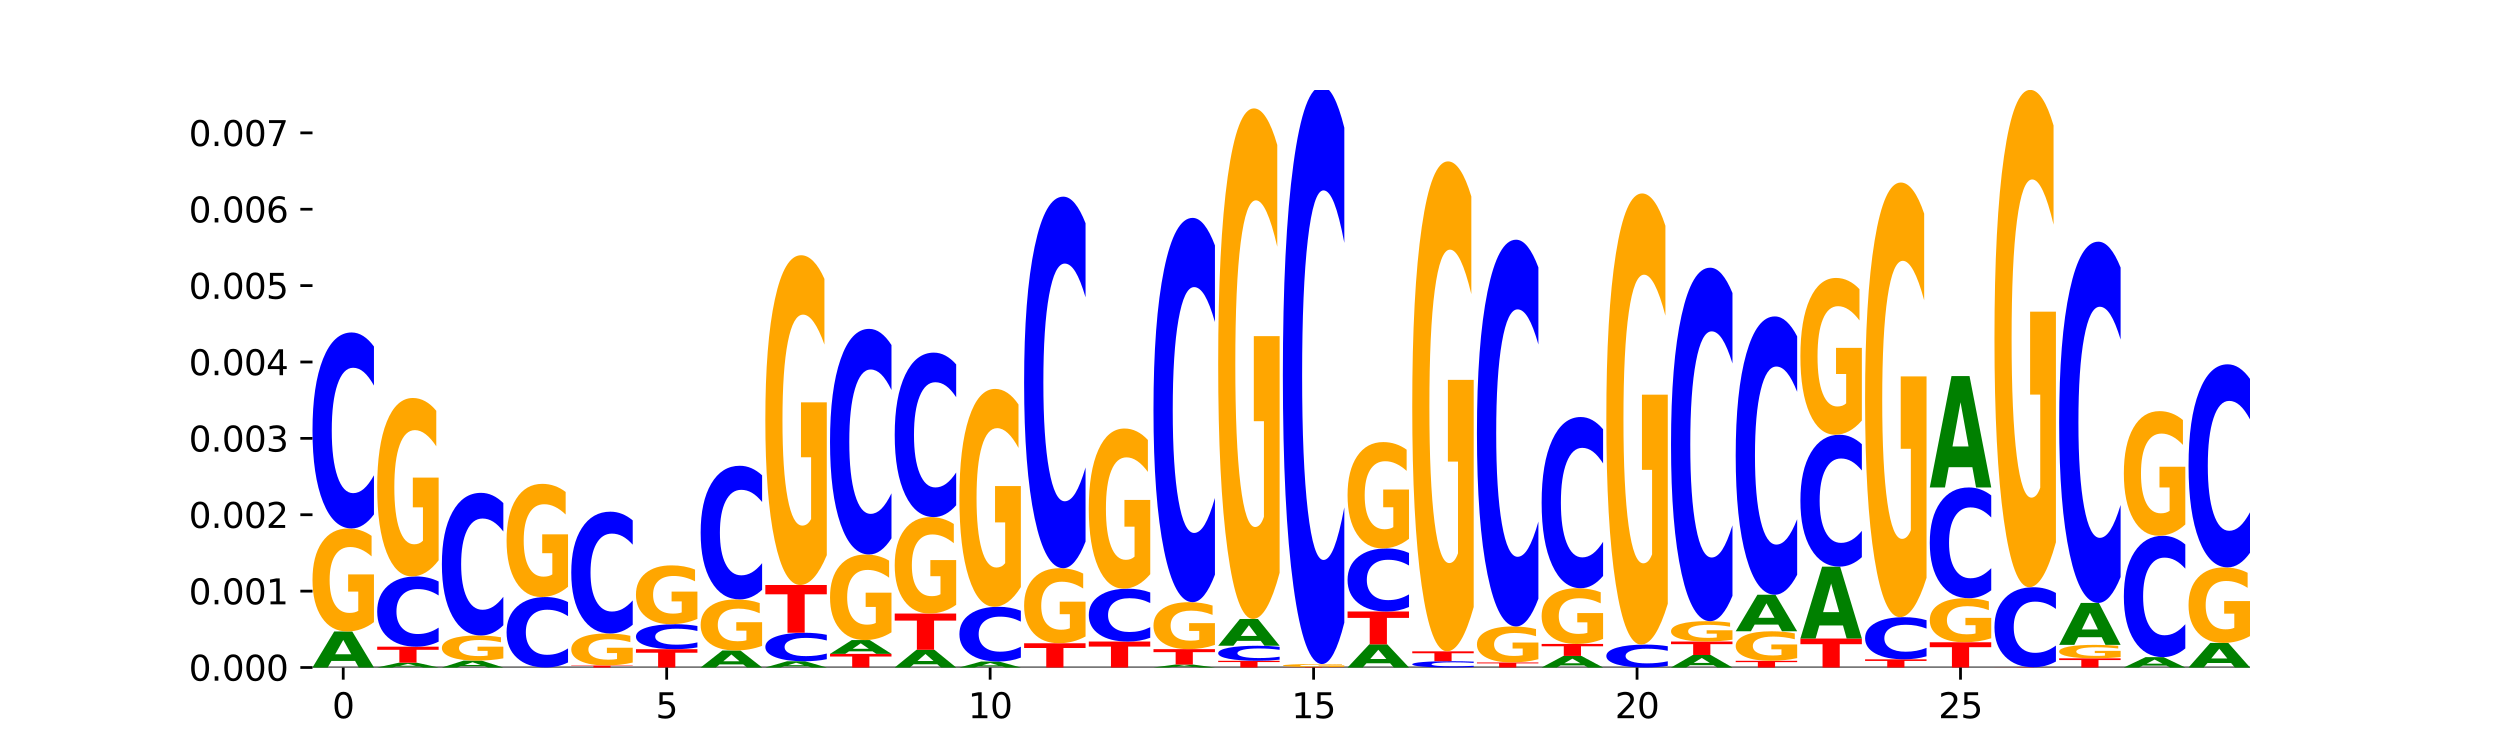 <?xml version="1.0" encoding="utf-8" standalone="no"?>
<!DOCTYPE svg PUBLIC "-//W3C//DTD SVG 1.1//EN"
  "http://www.w3.org/Graphics/SVG/1.1/DTD/svg11.dtd">
<svg xmlns:xlink="http://www.w3.org/1999/xlink" width="720pt" height="216pt" viewBox="0 0 720 216" xmlns="http://www.w3.org/2000/svg" version="1.1">
 <defs>
  <style type="text/css">*{stroke-linejoin: round; stroke-linecap: butt}</style>
 </defs>
 <g id="figure_1">
  <g id="patch_1">
   <path d="M 0 216 
L 720 216 
L 720 0 
L 0 0 
z
" style="fill: #ffffff"/>
  </g>
  <g id="axes_1">
   <g id="patch_2">
    <path d="M 90 192.24 
L 648 192.24 
L 648 25.92 
L 90 25.92 
z
" style="fill: #ffffff"/>
   </g>
   <g id="line2d_1">
    <path d="M 90 192.24 
L 648 192.24 
" clip-path="url(#p34b06653e9)" style="fill: none; stroke: #000000; stroke-width: 0.5; stroke-linecap: square"/>
   </g>
   <g id="patch_3">
    <path d="M 102.26 190.349 
L 95.454 190.349 
L 94.379 192.24 
L 90 192.24 
L 96.253 181.862 
L 101.446 181.862 
L 107.699 192.24 
L 103.324 192.24 
L 102.26 190.349 
z
M 96.539 188.423 
L 101.164 188.423 
L 98.855 184.295 
L 96.539 188.423 
z
" clip-path="url(#p34b06653e9)" style="fill: #008000"/>
   </g>
   <g id="patch_4">
    <path d="M 107.699 179.178 
Q 105.914 180.52 103.995 181.194 
Q 102.075 181.862 100.028 181.862 
Q 95.403 181.862 92.701 177.867 
Q 90 173.871 90 167.039 
Q 90 160.127 92.749 156.162 
Q 95.502 152.197 100.29 152.197 
Q 102.134 152.197 103.824 152.737 
Q 105.518 153.27 107.017 154.324 
L 107.017 160.237 
Q 105.47 158.883 103.939 158.215 
Q 102.408 157.541 100.869 157.541 
Q 98.021 157.541 96.478 160.004 
Q 94.935 162.462 94.935 167.039 
Q 94.935 171.574 96.422 174.049 
Q 97.91 176.519 100.647 176.519 
Q 101.392 176.519 102.031 176.378 
Q 102.67 176.231 103.177 175.924 
L 103.177 170.372 
L 100.262 170.372 
L 100.262 165.427 
L 107.699 165.427 
L 107.699 179.178 
z
" clip-path="url(#p34b06653e9)" style="fill: #ffa600"/>
   </g>
   <g id="patch_5">
    <path d="M 107.699 148.151 
Q 106.219 150.157 104.618 151.171 
Q 103.017 152.197 101.273 152.197 
Q 96.074 152.197 93.037 144.595 
Q 90 136.992 90 123.991 
Q 90 110.943 93.037 103.352 
Q 96.074 95.75 101.273 95.75 
Q 103.017 95.75 104.618 96.776 
Q 106.219 97.79 107.699 99.796 
L 107.699 111.048 
Q 106.206 108.39 104.756 107.154 
Q 103.307 105.918 101.706 105.918 
Q 98.834 105.918 97.189 110.733 
Q 95.548 115.537 95.548 123.991 
Q 95.548 132.41 97.189 137.226 
Q 98.834 142.03 101.706 142.03 
Q 103.307 142.03 104.756 140.794 
Q 106.206 139.546 107.699 136.887 
L 107.699 148.151 
z
" clip-path="url(#p34b06653e9)" style="fill: #0000ff"/>
   </g>
   <g id="patch_6">
    <path d="M 120.892 191.988 
L 114.085 191.988 
L 113.01 192.24 
L 108.631 192.24 
L 114.884 190.858 
L 120.077 190.858 
L 126.331 192.24 
L 121.955 192.24 
L 120.892 191.988 
z
M 115.17 191.732 
L 119.795 191.732 
L 117.486 191.182 
L 115.17 191.732 
z
" clip-path="url(#p34b06653e9)" style="fill: #008000"/>
   </g>
   <g id="patch_7">
    <path d="M 108.631 186.244 
L 126.331 186.244 
L 126.331 187.144 
L 119.963 187.144 
L 119.963 190.858 
L 115.011 190.858 
L 115.011 187.144 
L 108.631 187.144 
L 108.631 186.244 
z
" clip-path="url(#p34b06653e9)" style="fill: #ff0000"/>
   </g>
   <g id="patch_8">
    <path d="M 126.331 184.794 
Q 124.85 185.513 123.249 185.876 
Q 121.648 186.244 119.905 186.244 
Q 114.705 186.244 111.668 183.52 
Q 108.631 180.795 108.631 176.136 
Q 108.631 171.46 111.668 168.74 
Q 114.705 166.015 119.905 166.015 
Q 121.648 166.015 123.249 166.383 
Q 124.85 166.747 126.331 167.465 
L 126.331 171.498 
Q 124.837 170.545 123.387 170.102 
Q 121.938 169.659 120.337 169.659 
Q 117.465 169.659 115.82 171.385 
Q 114.179 173.107 114.179 176.136 
Q 114.179 179.153 115.82 180.879 
Q 117.465 182.6 120.337 182.6 
Q 121.938 182.6 123.387 182.157 
Q 124.837 181.71 126.331 180.758 
L 126.331 184.794 
z
" clip-path="url(#p34b06653e9)" style="fill: #0000ff"/>
   </g>
   <g id="patch_9">
    <path d="M 126.331 161.365 
Q 124.546 163.69 122.626 164.858 
Q 120.706 166.015 118.659 166.015 
Q 114.034 166.015 111.332 159.093 
Q 108.631 152.171 108.631 140.334 
Q 108.631 128.358 111.38 121.489 
Q 114.133 114.62 118.921 114.62 
Q 120.765 114.62 122.455 115.554 
Q 124.149 116.478 125.648 118.304 
L 125.648 128.549 
Q 124.101 126.203 122.57 125.046 
Q 121.039 123.878 119.5 123.878 
Q 116.652 123.878 115.109 128.146 
Q 113.566 132.403 113.566 140.334 
Q 113.566 148.19 115.053 152.479 
Q 116.541 156.758 119.278 156.758 
Q 120.023 156.758 120.662 156.513 
Q 121.301 156.259 121.808 155.728 
L 121.808 146.109 
L 118.893 146.109 
L 118.893 137.541 
L 126.331 137.541 
L 126.331 161.365 
z
" clip-path="url(#p34b06653e9)" style="fill: #ffa600"/>
   </g>
   <g id="patch_10">
    <path d="M 139.523 191.879 
L 132.716 191.879 
L 131.641 192.24 
L 127.262 192.24 
L 133.515 190.26 
L 138.708 190.26 
L 144.962 192.24 
L 140.586 192.24 
L 139.523 191.879 
z
M 133.801 191.512 
L 138.426 191.512 
L 136.117 190.724 
L 133.801 191.512 
z
" clip-path="url(#p34b06653e9)" style="fill: #008000"/>
   </g>
   <g id="patch_11">
    <path d="M 144.962 189.605 
Q 143.177 189.932 141.257 190.097 
Q 139.337 190.26 137.29 190.26 
Q 132.665 190.26 129.963 189.284 
Q 127.262 188.309 127.262 186.64 
Q 127.262 184.953 130.011 183.985 
Q 132.764 183.016 137.552 183.016 
Q 139.396 183.016 141.086 183.148 
Q 142.78 183.278 144.279 183.536 
L 144.279 184.98 
Q 142.732 184.649 141.201 184.486 
Q 139.67 184.321 138.131 184.321 
Q 135.283 184.321 133.74 184.923 
Q 132.197 185.523 132.197 186.64 
Q 132.197 187.748 133.684 188.352 
Q 135.172 188.955 137.909 188.955 
Q 138.655 188.955 139.293 188.921 
Q 139.932 188.885 140.44 188.81 
L 140.44 187.454 
L 137.524 187.454 
L 137.524 186.247 
L 144.962 186.247 
L 144.962 189.605 
z
" clip-path="url(#p34b06653e9)" style="fill: #ffa600"/>
   </g>
   <g id="patch_12">
    <path d="M 144.962 180.072 
Q 143.481 181.532 141.88 182.27 
Q 140.279 183.016 138.536 183.016 
Q 133.336 183.016 130.299 177.484 
Q 127.262 171.952 127.262 162.491 
Q 127.262 152.995 130.299 147.472 
Q 133.336 141.939 138.536 141.939 
Q 140.279 141.939 141.88 142.686 
Q 143.481 143.424 144.962 144.884 
L 144.962 153.072 
Q 143.468 151.137 142.018 150.238 
Q 140.569 149.338 138.968 149.338 
Q 136.096 149.338 134.451 152.843 
Q 132.81 156.339 132.81 162.491 
Q 132.81 168.617 134.451 172.121 
Q 136.096 175.617 138.968 175.617 
Q 140.569 175.617 142.018 174.718 
Q 143.468 173.81 144.962 171.875 
L 144.962 180.072 
z
" clip-path="url(#p34b06653e9)" style="fill: #0000ff"/>
   </g>
   <g id="patch_13">
    <path d="M 163.593 190.786 
Q 162.112 191.506 160.511 191.871 
Q 158.91 192.24 157.167 192.24 
Q 151.967 192.24 148.93 189.507 
Q 145.893 186.774 145.893 182.1 
Q 145.893 177.41 148.93 174.681 
Q 151.967 171.948 157.167 171.948 
Q 158.91 171.948 160.511 172.317 
Q 162.112 172.682 163.593 173.403 
L 163.593 177.448 
Q 162.099 176.492 160.649 176.048 
Q 159.2 175.603 157.599 175.603 
Q 154.727 175.603 153.082 177.335 
Q 151.441 179.062 151.441 182.1 
Q 151.441 185.127 153.082 186.858 
Q 154.727 188.585 157.599 188.585 
Q 159.2 188.585 160.649 188.141 
Q 162.099 187.692 163.593 186.736 
L 163.593 190.786 
z
" clip-path="url(#p34b06653e9)" style="fill: #0000ff"/>
   </g>
   <g id="patch_14">
    <path d="M 163.593 168.999 
Q 161.808 170.474 159.888 171.214 
Q 157.968 171.948 155.921 171.948 
Q 151.296 171.948 148.594 167.558 
Q 145.893 163.167 145.893 155.658 
Q 145.893 148.062 148.642 143.705 
Q 151.395 139.348 156.183 139.348 
Q 158.027 139.348 159.717 139.941 
Q 161.411 140.527 162.91 141.685 
L 162.91 148.183 
Q 161.363 146.695 159.832 145.961 
Q 158.301 145.22 156.762 145.22 
Q 153.914 145.22 152.371 147.927 
Q 150.828 150.628 150.828 155.658 
Q 150.828 160.642 152.315 163.362 
Q 153.803 166.076 156.54 166.076 
Q 157.286 166.076 157.924 165.921 
Q 158.563 165.76 159.071 165.423 
L 159.071 159.322 
L 156.155 159.322 
L 156.155 153.887 
L 163.593 153.887 
L 163.593 168.999 
z
" clip-path="url(#p34b06653e9)" style="fill: #ffa600"/>
   </g>
   <g id="patch_15">
    <path d="M 164.524 191.645 
L 182.224 191.645 
L 182.224 191.761 
L 175.856 191.761 
L 175.856 192.24 
L 170.904 192.24 
L 170.904 191.761 
L 164.524 191.761 
L 164.524 191.645 
z
" clip-path="url(#p34b06653e9)" style="fill: #ff0000"/>
   </g>
   <g id="patch_16">
    <path d="M 182.224 190.813 
Q 180.439 191.229 178.519 191.438 
Q 176.599 191.645 174.552 191.645 
Q 169.927 191.645 167.226 190.406 
Q 164.524 189.167 164.524 187.047 
Q 164.524 184.903 167.273 183.673 
Q 170.026 182.444 174.814 182.444 
Q 176.658 182.444 178.348 182.611 
Q 180.042 182.776 181.541 183.103 
L 181.541 184.937 
Q 179.994 184.517 178.463 184.31 
Q 176.932 184.101 175.393 184.101 
Q 172.545 184.101 171.002 184.865 
Q 169.459 185.627 169.459 187.047 
Q 169.459 188.454 170.946 189.222 
Q 172.434 189.988 175.171 189.988 
Q 175.917 189.988 176.555 189.944 
Q 177.194 189.898 177.702 189.803 
L 177.702 188.081 
L 174.786 188.081 
L 174.786 186.547 
L 182.224 186.547 
L 182.224 190.813 
z
" clip-path="url(#p34b06653e9)" style="fill: #ffa600"/>
   </g>
   <g id="patch_17">
    <path d="M 182.224 179.929 
Q 180.743 181.175 179.142 181.806 
Q 177.541 182.444 175.798 182.444 
Q 170.598 182.444 167.561 177.719 
Q 164.524 172.994 164.524 164.913 
Q 164.524 156.804 167.561 152.086 
Q 170.598 147.361 175.798 147.361 
Q 177.541 147.361 179.142 147.999 
Q 180.743 148.629 182.224 149.876 
L 182.224 156.869 
Q 180.73 155.217 179.28 154.449 
Q 177.831 153.68 176.23 153.68 
Q 173.358 153.68 171.713 156.673 
Q 170.072 159.659 170.072 164.913 
Q 170.072 170.145 171.713 173.138 
Q 173.358 176.124 176.23 176.124 
Q 177.831 176.124 179.28 175.356 
Q 180.73 174.581 182.224 172.928 
L 182.224 179.929 
z
" clip-path="url(#p34b06653e9)" style="fill: #0000ff"/>
   </g>
   <g id="patch_18">
    <path d="M 183.155 186.965 
L 200.855 186.965 
L 200.855 187.994 
L 194.487 187.994 
L 194.487 192.24 
L 189.535 192.24 
L 189.535 187.994 
L 183.155 187.994 
L 183.155 186.965 
z
" clip-path="url(#p34b06653e9)" style="fill: #ff0000"/>
   </g>
   <g id="patch_19">
    <path d="M 200.855 186.45 
Q 199.374 186.705 197.773 186.835 
Q 196.172 186.965 194.429 186.965 
Q 189.229 186.965 186.192 185.997 
Q 183.155 185.028 183.155 183.371 
Q 183.155 181.709 186.192 180.742 
Q 189.229 179.773 194.429 179.773 
Q 196.172 179.773 197.773 179.904 
Q 199.374 180.033 200.855 180.288 
L 200.855 181.722 
Q 199.361 181.383 197.912 181.226 
Q 196.462 181.068 194.861 181.068 
Q 191.989 181.068 190.344 181.682 
Q 188.703 182.294 188.703 183.371 
Q 188.703 184.444 190.344 185.058 
Q 191.989 185.67 194.861 185.67 
Q 196.462 185.67 197.912 185.512 
Q 199.361 185.353 200.855 185.015 
L 200.855 186.45 
z
" clip-path="url(#p34b06653e9)" style="fill: #0000ff"/>
   </g>
   <g id="patch_20">
    <path d="M 200.855 178.24 
Q 199.07 179.006 197.15 179.391 
Q 195.23 179.773 193.183 179.773 
Q 188.558 179.773 185.857 177.49 
Q 183.155 175.208 183.155 171.305 
Q 183.155 167.356 185.904 165.091 
Q 188.657 162.826 193.445 162.826 
Q 195.289 162.826 196.979 163.134 
Q 198.673 163.439 200.172 164.041 
L 200.172 167.419 
Q 198.625 166.645 197.094 166.264 
Q 195.563 165.879 194.024 165.879 
Q 191.176 165.879 189.633 167.286 
Q 188.09 168.69 188.09 171.305 
Q 188.09 173.895 189.577 175.309 
Q 191.065 176.72 193.802 176.72 
Q 194.548 176.72 195.186 176.64 
Q 195.825 176.556 196.333 176.381 
L 196.333 173.209 
L 193.417 173.209 
L 193.417 170.384 
L 200.855 170.384 
L 200.855 178.24 
z
" clip-path="url(#p34b06653e9)" style="fill: #ffa600"/>
   </g>
   <g id="patch_21">
    <path d="M 214.047 191.347 
L 207.24 191.347 
L 206.165 192.24 
L 201.786 192.24 
L 208.04 187.336 
L 213.233 187.336 
L 219.486 192.24 
L 215.111 192.24 
L 214.047 191.347 
z
M 208.325 190.436 
L 212.95 190.436 
L 210.641 188.485 
L 208.325 190.436 
z
" clip-path="url(#p34b06653e9)" style="fill: #008000"/>
   </g>
   <g id="patch_22">
    <path d="M 219.486 186.005 
Q 217.701 186.67 215.781 187.004 
Q 213.861 187.336 211.814 187.336 
Q 207.189 187.336 204.488 185.355 
Q 201.786 183.375 201.786 179.988 
Q 201.786 176.561 204.535 174.596 
Q 207.288 172.63 212.076 172.63 
Q 213.921 172.63 215.61 172.898 
Q 217.304 173.162 218.804 173.684 
L 218.804 176.616 
Q 217.257 175.944 215.725 175.613 
Q 214.194 175.279 212.655 175.279 
Q 209.807 175.279 208.264 176.5 
Q 206.721 177.718 206.721 179.988 
Q 206.721 182.235 208.208 183.463 
Q 209.696 184.687 212.433 184.687 
Q 213.179 184.687 213.817 184.617 
Q 214.456 184.544 214.964 184.392 
L 214.964 181.64 
L 212.048 181.64 
L 212.048 179.189 
L 219.486 179.189 
L 219.486 186.005 
z
" clip-path="url(#p34b06653e9)" style="fill: #ffa600"/>
   </g>
   <g id="patch_23">
    <path d="M 219.486 169.871 
Q 218.005 171.239 216.404 171.931 
Q 214.803 172.63 213.06 172.63 
Q 207.86 172.63 204.823 167.446 
Q 201.786 162.262 201.786 153.397 
Q 201.786 144.499 204.823 139.323 
Q 207.86 134.139 213.06 134.139 
Q 214.803 134.139 216.404 134.838 
Q 218.005 135.53 219.486 136.898 
L 219.486 144.571 
Q 217.992 142.758 216.543 141.915 
Q 215.093 141.072 213.492 141.072 
Q 210.62 141.072 208.975 144.356 
Q 207.334 147.632 207.334 153.397 
Q 207.334 159.137 208.975 162.421 
Q 210.62 165.697 213.492 165.697 
Q 215.093 165.697 216.543 164.854 
Q 217.992 164.003 219.486 162.191 
L 219.486 169.871 
z
" clip-path="url(#p34b06653e9)" style="fill: #0000ff"/>
   </g>
   <g id="patch_24">
    <path d="M 232.678 191.913 
L 225.871 191.913 
L 224.796 192.24 
L 220.417 192.24 
L 226.671 190.443 
L 231.864 190.443 
L 238.117 192.24 
L 233.742 192.24 
L 232.678 191.913 
z
M 226.957 191.579 
L 231.581 191.579 
L 229.273 190.864 
L 226.957 191.579 
z
" clip-path="url(#p34b06653e9)" style="fill: #008000"/>
   </g>
   <g id="patch_25">
    <path d="M 238.117 189.854 
Q 236.636 190.146 235.035 190.294 
Q 233.434 190.443 231.691 190.443 
Q 226.491 190.443 223.454 189.337 
Q 220.417 188.232 220.417 186.341 
Q 220.417 184.444 223.454 183.34 
Q 226.491 182.235 231.691 182.235 
Q 233.434 182.235 235.035 182.384 
Q 236.636 182.531 238.117 182.823 
L 238.117 184.459 
Q 236.623 184.073 235.174 183.893 
Q 233.724 183.713 232.123 183.713 
Q 229.252 183.713 227.606 184.413 
Q 225.965 185.112 225.965 186.341 
Q 225.965 187.566 227.606 188.266 
Q 229.252 188.964 232.123 188.964 
Q 233.724 188.964 235.174 188.785 
Q 236.623 188.603 238.117 188.217 
L 238.117 189.854 
z
" clip-path="url(#p34b06653e9)" style="fill: #0000ff"/>
   </g>
   <g id="patch_26">
    <path d="M 220.417 168.479 
L 238.117 168.479 
L 238.117 171.162 
L 231.749 171.162 
L 231.749 182.235 
L 226.797 182.235 
L 226.797 171.162 
L 220.417 171.162 
L 220.417 168.479 
z
" clip-path="url(#p34b06653e9)" style="fill: #ff0000"/>
   </g>
   <g id="patch_27">
    <path d="M 238.117 159.886 
Q 236.332 164.183 234.412 166.341 
Q 232.492 168.479 230.445 168.479 
Q 225.82 168.479 223.119 155.688 
Q 220.417 142.897 220.417 121.023 
Q 220.417 98.894 223.166 86.202 
Q 225.919 73.509 230.707 73.509 
Q 232.552 73.509 234.241 75.235 
Q 235.935 76.942 237.435 80.316 
L 237.435 99.247 
Q 235.888 94.912 234.356 92.774 
Q 232.825 90.616 231.286 90.616 
Q 228.438 90.616 226.895 98.502 
Q 225.352 106.369 225.352 121.023 
Q 225.352 135.541 226.839 143.466 
Q 228.327 151.372 231.064 151.372 
Q 231.81 151.372 232.448 150.921 
Q 233.087 150.45 233.595 149.469 
L 233.595 131.695 
L 230.679 131.695 
L 230.679 115.864 
L 238.117 115.864 
L 238.117 159.886 
z
" clip-path="url(#p34b06653e9)" style="fill: #ffa600"/>
   </g>
   <g id="patch_28">
    <path d="M 239.048 188.316 
L 256.748 188.316 
L 256.748 189.081 
L 250.38 189.081 
L 250.38 192.24 
L 245.428 192.24 
L 245.428 189.081 
L 239.048 189.081 
L 239.048 188.316 
z
" clip-path="url(#p34b06653e9)" style="fill: #ff0000"/>
   </g>
   <g id="patch_29">
    <path d="M 251.309 187.592 
L 244.502 187.592 
L 243.427 188.316 
L 239.048 188.316 
L 245.302 184.341 
L 250.495 184.341 
L 256.748 188.316 
L 252.373 188.316 
L 251.309 187.592 
z
M 245.588 186.854 
L 250.212 186.854 
L 247.904 185.273 
L 245.588 186.854 
z
" clip-path="url(#p34b06653e9)" style="fill: #008000"/>
   </g>
   <g id="patch_30">
    <path d="M 256.748 182.111 
Q 254.963 183.226 253.043 183.786 
Q 251.123 184.341 249.076 184.341 
Q 244.451 184.341 241.75 181.022 
Q 239.048 177.703 239.048 172.027 
Q 239.048 166.285 241.797 162.991 
Q 244.55 159.698 249.338 159.698 
Q 251.183 159.698 252.872 160.146 
Q 254.566 160.588 256.066 161.464 
L 256.066 166.376 
Q 254.519 165.251 252.987 164.696 
Q 251.456 164.136 249.917 164.136 
Q 247.069 164.136 245.526 166.183 
Q 243.983 168.224 243.983 172.027 
Q 243.983 175.794 245.471 177.85 
Q 246.958 179.902 249.695 179.902 
Q 250.441 179.902 251.079 179.785 
Q 251.718 179.662 252.226 179.408 
L 252.226 174.796 
L 249.31 174.796 
L 249.31 170.688 
L 256.748 170.688 
L 256.748 182.111 
z
" clip-path="url(#p34b06653e9)" style="fill: #ffa600"/>
   </g>
   <g id="patch_31">
    <path d="M 256.748 155.04 
Q 255.267 157.348 253.666 158.516 
Q 252.066 159.698 250.322 159.698 
Q 245.122 159.698 242.085 150.945 
Q 239.048 142.193 239.048 127.226 
Q 239.048 112.205 242.085 103.467 
Q 245.122 94.714 250.322 94.714 
Q 252.066 94.714 253.666 95.896 
Q 255.267 97.064 256.748 99.372 
L 256.748 112.326 
Q 255.254 109.265 253.805 107.843 
Q 252.355 106.42 250.754 106.42 
Q 247.883 106.42 246.237 111.964 
Q 244.596 117.494 244.596 127.226 
Q 244.596 136.918 246.237 142.462 
Q 247.883 147.992 250.754 147.992 
Q 252.355 147.992 253.805 146.569 
Q 255.254 145.133 256.748 142.073 
L 256.748 155.04 
z
" clip-path="url(#p34b06653e9)" style="fill: #0000ff"/>
   </g>
   <g id="patch_32">
    <path d="M 269.94 191.311 
L 263.133 191.311 
L 262.058 192.24 
L 257.679 192.24 
L 263.933 187.14 
L 269.126 187.14 
L 275.379 192.24 
L 271.004 192.24 
L 269.94 191.311 
z
M 264.219 190.364 
L 268.843 190.364 
L 266.535 188.336 
L 264.219 190.364 
z
" clip-path="url(#p34b06653e9)" style="fill: #008000"/>
   </g>
   <g id="patch_33">
    <path d="M 257.679 176.701 
L 275.379 176.701 
L 275.379 178.737 
L 269.011 178.737 
L 269.011 187.14 
L 264.06 187.14 
L 264.06 178.737 
L 257.679 178.737 
L 257.679 176.701 
z
" clip-path="url(#p34b06653e9)" style="fill: #ff0000"/>
   </g>
   <g id="patch_34">
    <path d="M 275.379 174.187 
Q 273.594 175.444 271.674 176.075 
Q 269.754 176.701 267.707 176.701 
Q 263.082 176.701 260.381 172.959 
Q 257.679 169.217 257.679 162.818 
Q 257.679 156.344 260.428 152.631 
Q 263.181 148.918 267.969 148.918 
Q 269.814 148.918 271.503 149.423 
Q 273.197 149.922 274.697 150.909 
L 274.697 156.447 
Q 273.15 155.179 271.619 154.554 
Q 270.087 153.922 268.548 153.922 
Q 265.7 153.922 264.157 156.229 
Q 262.614 158.531 262.614 162.818 
Q 262.614 167.065 264.102 169.383 
Q 265.589 171.696 268.326 171.696 
Q 269.072 171.696 269.711 171.564 
Q 270.349 171.426 270.857 171.139 
L 270.857 165.94 
L 267.941 165.94 
L 267.941 161.308 
L 275.379 161.308 
L 275.379 174.187 
z
" clip-path="url(#p34b06653e9)" style="fill: #ffa600"/>
   </g>
   <g id="patch_35">
    <path d="M 275.379 145.523 
Q 273.898 147.206 272.297 148.057 
Q 270.697 148.918 268.953 148.918 
Q 263.753 148.918 260.716 142.539 
Q 257.679 136.16 257.679 125.251 
Q 257.679 114.303 260.716 107.934 
Q 263.753 101.555 268.953 101.555 
Q 270.697 101.555 272.297 102.416 
Q 273.898 103.268 275.379 104.95 
L 275.379 114.391 
Q 273.885 112.161 272.436 111.124 
Q 270.986 110.087 269.385 110.087 
Q 266.514 110.087 264.868 114.127 
Q 263.227 118.158 263.227 125.251 
Q 263.227 132.315 264.868 136.356 
Q 266.514 140.386 269.385 140.386 
Q 270.986 140.386 272.436 139.349 
Q 273.885 138.303 275.379 136.072 
L 275.379 145.523 
z
" clip-path="url(#p34b06653e9)" style="fill: #0000ff"/>
   </g>
   <g id="patch_36">
    <path d="M 288.571 191.927 
L 281.764 191.927 
L 280.689 192.24 
L 276.311 192.24 
L 282.564 190.521 
L 287.757 190.521 
L 294.01 192.24 
L 289.635 192.24 
L 288.571 191.927 
z
M 282.85 191.608 
L 287.474 191.608 
L 285.166 190.924 
L 282.85 191.608 
z
" clip-path="url(#p34b06653e9)" style="fill: #008000"/>
   </g>
   <g id="patch_37">
    <path d="M 294.01 189.391 
Q 292.529 189.951 290.929 190.234 
Q 289.328 190.521 287.584 190.521 
Q 282.384 190.521 279.347 188.397 
Q 276.311 186.274 276.311 182.642 
Q 276.311 178.998 279.347 176.877 
Q 282.384 174.754 287.584 174.754 
Q 289.328 174.754 290.929 175.041 
Q 292.529 175.324 294.01 175.884 
L 294.01 179.027 
Q 292.516 178.284 291.067 177.939 
Q 289.617 177.594 288.017 177.594 
Q 285.145 177.594 283.499 178.939 
Q 281.858 180.281 281.858 182.642 
Q 281.858 184.994 283.499 186.339 
Q 285.145 187.681 288.017 187.681 
Q 289.617 187.681 291.067 187.336 
Q 292.516 186.987 294.01 186.244 
L 294.01 189.391 
z
" clip-path="url(#p34b06653e9)" style="fill: #0000ff"/>
   </g>
   <g id="patch_38">
    <path d="M 294.01 169.076 
Q 292.225 171.915 290.305 173.341 
Q 288.385 174.754 286.338 174.754 
Q 281.713 174.754 279.012 166.302 
Q 276.311 157.85 276.311 143.397 
Q 276.311 128.775 279.059 120.388 
Q 281.812 112.001 286.6 112.001 
Q 288.445 112.001 290.135 113.142 
Q 291.828 114.27 293.328 116.499 
L 293.328 129.008 
Q 291.781 126.143 290.25 124.731 
Q 288.718 123.305 287.179 123.305 
Q 284.331 123.305 282.788 128.516 
Q 281.245 133.714 281.245 143.397 
Q 281.245 152.989 282.733 158.226 
Q 284.22 163.45 286.957 163.45 
Q 287.703 163.45 288.342 163.152 
Q 288.98 162.841 289.488 162.193 
L 289.488 150.449 
L 286.572 150.449 
L 286.572 139.988 
L 294.01 139.988 
L 294.01 169.076 
z
" clip-path="url(#p34b06653e9)" style="fill: #ffa600"/>
   </g>
   <g id="patch_39">
    <path d="M 294.942 185.254 
L 312.641 185.254 
L 312.641 186.616 
L 306.273 186.616 
L 306.273 192.24 
L 301.322 192.24 
L 301.322 186.616 
L 294.942 186.616 
L 294.942 185.254 
z
" clip-path="url(#p34b06653e9)" style="fill: #ff0000"/>
   </g>
   <g id="patch_40">
    <path d="M 312.641 183.298 
Q 310.856 184.276 308.936 184.767 
Q 307.016 185.254 304.969 185.254 
Q 300.344 185.254 297.643 182.343 
Q 294.942 179.432 294.942 174.455 
Q 294.942 169.42 297.691 166.531 
Q 300.443 163.643 305.231 163.643 
Q 307.076 163.643 308.766 164.036 
Q 310.459 164.424 311.959 165.192 
L 311.959 169.5 
Q 310.412 168.513 308.881 168.027 
Q 307.349 167.536 305.81 167.536 
Q 302.962 167.536 301.419 169.33 
Q 299.876 171.12 299.876 174.455 
Q 299.876 177.758 301.364 179.562 
Q 302.851 181.361 305.588 181.361 
Q 306.334 181.361 306.973 181.258 
Q 307.611 181.151 308.119 180.928 
L 308.119 176.884 
L 305.203 176.884 
L 305.203 173.281 
L 312.641 173.281 
L 312.641 183.298 
z
" clip-path="url(#p34b06653e9)" style="fill: #ffa600"/>
   </g>
   <g id="patch_41">
    <path d="M 312.641 155.973 
Q 311.161 159.775 309.56 161.698 
Q 307.959 163.643 306.215 163.643 
Q 301.015 163.643 297.978 149.231 
Q 294.942 134.819 294.942 110.172 
Q 294.942 85.437 297.978 71.047 
Q 301.015 56.634 306.215 56.634 
Q 307.959 56.634 309.56 58.58 
Q 311.161 60.503 312.641 64.305 
L 312.641 85.636 
Q 311.147 80.596 309.698 78.253 
Q 308.249 75.91 306.648 75.91 
Q 303.776 75.91 302.13 85.039 
Q 300.489 94.146 300.489 110.172 
Q 300.489 126.131 302.13 135.261 
Q 303.776 144.368 306.648 144.368 
Q 308.249 144.368 309.698 142.025 
Q 311.147 139.66 312.641 134.62 
L 312.641 155.973 
z
" clip-path="url(#p34b06653e9)" style="fill: #0000ff"/>
   </g>
   <g id="patch_42">
    <path d="M 313.573 184.765 
L 331.272 184.765 
L 331.272 186.222 
L 324.904 186.222 
L 324.904 192.24 
L 319.953 192.24 
L 319.953 186.222 
L 313.573 186.222 
L 313.573 184.765 
z
" clip-path="url(#p34b06653e9)" style="fill: #ff0000"/>
   </g>
   <g id="patch_43">
    <path d="M 331.272 183.673 
Q 329.792 184.214 328.191 184.488 
Q 326.59 184.765 324.846 184.765 
Q 319.646 184.765 316.609 182.714 
Q 313.573 180.663 313.573 177.157 
Q 313.573 173.638 316.609 171.59 
Q 319.646 169.54 324.846 169.54 
Q 326.59 169.54 328.191 169.817 
Q 329.792 170.09 331.272 170.631 
L 331.272 173.666 
Q 329.778 172.949 328.329 172.616 
Q 326.88 172.282 325.279 172.282 
Q 322.407 172.282 320.761 173.581 
Q 319.12 174.877 319.12 177.157 
Q 319.12 179.428 320.761 180.726 
Q 322.407 182.022 325.279 182.022 
Q 326.88 182.022 328.329 181.689 
Q 329.778 181.352 331.272 180.635 
L 331.272 183.673 
z
" clip-path="url(#p34b06653e9)" style="fill: #0000ff"/>
   </g>
   <g id="patch_44">
    <path d="M 331.272 165.366 
Q 329.487 167.453 327.567 168.501 
Q 325.647 169.54 323.6 169.54 
Q 318.975 169.54 316.274 163.327 
Q 313.573 157.114 313.573 146.49 
Q 313.573 135.741 316.322 129.576 
Q 319.074 123.411 323.862 123.411 
Q 325.707 123.411 327.397 124.25 
Q 329.09 125.079 330.59 126.718 
L 330.59 135.913 
Q 329.043 133.807 327.512 132.768 
Q 325.981 131.72 324.441 131.72 
Q 321.593 131.72 320.05 135.551 
Q 318.507 139.372 318.507 146.49 
Q 318.507 153.541 319.995 157.391 
Q 321.482 161.231 324.219 161.231 
Q 324.965 161.231 325.604 161.012 
Q 326.242 160.783 326.75 160.306 
L 326.75 151.673 
L 323.835 151.673 
L 323.835 143.984 
L 331.272 143.984 
L 331.272 165.366 
z
" clip-path="url(#p34b06653e9)" style="fill: #ffa600"/>
   </g>
   <g id="patch_45">
    <path d="M 344.464 192.086 
L 337.657 192.086 
L 336.582 192.24 
L 332.204 192.24 
L 338.457 191.394 
L 343.65 191.394 
L 349.903 192.24 
L 345.528 192.24 
L 344.464 192.086 
z
M 338.743 191.929 
L 343.368 191.929 
L 341.059 191.593 
L 338.743 191.929 
z
" clip-path="url(#p34b06653e9)" style="fill: #008000"/>
   </g>
   <g id="patch_46">
    <path d="M 332.204 186.956 
L 349.903 186.956 
L 349.903 187.822 
L 343.535 187.822 
L 343.535 191.394 
L 338.584 191.394 
L 338.584 187.822 
L 332.204 187.822 
L 332.204 186.956 
z
" clip-path="url(#p34b06653e9)" style="fill: #ff0000"/>
   </g>
   <g id="patch_47">
    <path d="M 349.903 185.732 
Q 348.118 186.344 346.198 186.651 
Q 344.278 186.956 342.232 186.956 
Q 337.606 186.956 334.905 185.134 
Q 332.204 183.312 332.204 180.197 
Q 332.204 177.045 334.953 175.237 
Q 337.706 173.429 342.493 173.429 
Q 344.338 173.429 346.028 173.675 
Q 347.721 173.918 349.221 174.399 
L 349.221 177.095 
Q 347.674 176.478 346.143 176.173 
Q 344.612 175.866 343.072 175.866 
Q 340.224 175.866 338.681 176.989 
Q 337.138 178.11 337.138 180.197 
Q 337.138 182.265 338.626 183.393 
Q 340.113 184.519 342.85 184.519 
Q 343.596 184.519 344.235 184.455 
Q 344.873 184.388 345.381 184.248 
L 345.381 181.717 
L 342.466 181.717 
L 342.466 179.462 
L 349.903 179.462 
L 349.903 185.732 
z
" clip-path="url(#p34b06653e9)" style="fill: #ffa600"/>
   </g>
   <g id="patch_48">
    <path d="M 349.903 165.496 
Q 348.423 169.428 346.822 171.417 
Q 345.221 173.429 343.477 173.429 
Q 338.277 173.429 335.241 158.523 
Q 332.204 143.616 332.204 118.124 
Q 332.204 92.54 335.241 77.656 
Q 338.277 62.75 343.477 62.75 
Q 345.221 62.75 346.822 64.762 
Q 348.423 66.751 349.903 70.683 
L 349.903 92.746 
Q 348.409 87.533 346.96 85.11 
Q 345.511 82.686 343.91 82.686 
Q 341.038 82.686 339.392 92.128 
Q 337.751 101.548 337.751 118.124 
Q 337.751 134.631 339.392 144.073 
Q 341.038 153.493 343.91 153.493 
Q 345.511 153.493 346.96 151.069 
Q 348.409 148.623 349.903 143.41 
L 349.903 165.496 
z
" clip-path="url(#p34b06653e9)" style="fill: #0000ff"/>
   </g>
   <g id="patch_49">
    <path d="M 350.835 190.302 
L 368.534 190.302 
L 368.534 190.68 
L 362.167 190.68 
L 362.167 192.24 
L 357.215 192.24 
L 357.215 190.68 
L 350.835 190.68 
L 350.835 190.302 
z
" clip-path="url(#p34b06653e9)" style="fill: #ff0000"/>
   </g>
   <g id="patch_50">
    <path d="M 368.534 189.992 
Q 367.054 190.146 365.453 190.224 
Q 363.852 190.302 362.108 190.302 
Q 356.908 190.302 353.872 189.72 
Q 350.835 189.138 350.835 188.142 
Q 350.835 187.142 353.872 186.561 
Q 356.908 185.978 362.108 185.978 
Q 363.852 185.978 365.453 186.057 
Q 367.054 186.135 368.534 186.288 
L 368.534 187.15 
Q 367.04 186.947 365.591 186.852 
Q 364.142 186.757 362.541 186.757 
Q 359.669 186.757 358.023 187.126 
Q 356.382 187.494 356.382 188.142 
Q 356.382 188.787 358.023 189.156 
Q 359.669 189.523 362.541 189.523 
Q 364.142 189.523 365.591 189.429 
Q 367.04 189.333 368.534 189.13 
L 368.534 189.992 
z
" clip-path="url(#p34b06653e9)" style="fill: #0000ff"/>
   </g>
   <g id="patch_51">
    <path d="M 363.095 184.573 
L 356.288 184.573 
L 355.213 185.978 
L 350.835 185.978 
L 357.088 178.265 
L 362.281 178.265 
L 368.534 185.978 
L 364.159 185.978 
L 363.095 184.573 
z
M 357.374 183.142 
L 361.999 183.142 
L 359.69 180.074 
L 357.374 183.142 
z
" clip-path="url(#p34b06653e9)" style="fill: #008000"/>
   </g>
   <g id="patch_52">
    <path d="M 368.534 164.961 
Q 366.749 171.613 364.829 174.954 
Q 362.909 178.265 360.863 178.265 
Q 356.237 178.265 353.536 158.46 
Q 350.835 138.655 350.835 104.786 
Q 350.835 70.522 353.584 50.869 
Q 356.337 31.216 361.124 31.216 
Q 362.969 31.216 364.659 33.889 
Q 366.353 36.531 367.852 41.756 
L 367.852 71.069 
Q 366.305 64.356 364.774 61.045 
Q 363.243 57.703 361.704 57.703 
Q 358.855 57.703 357.312 69.915 
Q 355.769 82.095 355.769 104.786 
Q 355.769 127.264 357.257 139.536 
Q 358.744 151.778 361.481 151.778 
Q 362.227 151.778 362.866 151.079 
Q 363.504 150.35 364.012 148.831 
L 364.012 121.311 
L 361.097 121.311 
L 361.097 96.797 
L 368.534 96.797 
L 368.534 164.961 
z
" clip-path="url(#p34b06653e9)" style="fill: #ffa600"/>
   </g>
   <g id="patch_53">
    <path d="M 369.466 192.121 
L 387.165 192.121 
L 387.165 192.144 
L 380.798 192.144 
L 380.798 192.24 
L 375.846 192.24 
L 375.846 192.144 
L 369.466 192.144 
L 369.466 192.121 
z
" clip-path="url(#p34b06653e9)" style="fill: #ff0000"/>
   </g>
   <g id="patch_54">
    <path d="M 387.165 192.042 
Q 385.38 192.081 383.46 192.101 
Q 381.54 192.121 379.494 192.121 
Q 374.868 192.121 372.167 192.003 
Q 369.466 191.885 369.466 191.682 
Q 369.466 191.478 372.215 191.36 
Q 374.968 191.243 379.755 191.243 
Q 381.6 191.243 383.29 191.259 
Q 384.984 191.275 386.483 191.306 
L 386.483 191.481 
Q 384.936 191.441 383.405 191.421 
Q 381.874 191.401 380.335 191.401 
Q 377.486 191.401 375.943 191.474 
Q 374.4 191.547 374.4 191.682 
Q 374.4 191.817 375.888 191.89 
Q 377.375 191.963 380.112 191.963 
Q 380.858 191.963 381.497 191.959 
Q 382.135 191.954 382.643 191.945 
L 382.643 191.781 
L 379.728 191.781 
L 379.728 191.635 
L 387.165 191.635 
L 387.165 192.042 
z
" clip-path="url(#p34b06653e9)" style="fill: #ffa600"/>
   </g>
   <g id="patch_55">
    <path d="M 387.165 179.317 
Q 385.685 185.228 384.084 188.219 
Q 382.483 191.243 380.739 191.243 
Q 375.54 191.243 372.503 168.834 
Q 369.466 146.425 369.466 108.104 
Q 369.466 69.644 372.503 47.27 
Q 375.54 24.861 380.739 24.861 
Q 382.483 24.861 384.084 27.886 
Q 385.685 30.876 387.165 36.787 
L 387.165 69.954 
Q 385.671 62.118 384.222 58.474 
Q 382.773 54.831 381.172 54.831 
Q 378.3 54.831 376.654 69.026 
Q 375.013 83.186 375.013 108.104 
Q 375.013 132.918 376.654 147.113 
Q 378.3 161.273 381.172 161.273 
Q 382.773 161.273 384.222 157.63 
Q 385.671 153.952 387.165 146.116 
L 387.165 179.317 
z
" clip-path="url(#p34b06653e9)" style="fill: #0000ff"/>
   </g>
   <g id="patch_56">
    <path d="M 400.357 191.025 
L 393.55 191.025 
L 392.476 192.24 
L 388.097 192.24 
L 394.35 185.573 
L 399.543 185.573 
L 405.796 192.24 
L 401.421 192.24 
L 400.357 191.025 
z
M 394.636 189.788 
L 399.261 189.788 
L 396.952 187.136 
L 394.636 189.788 
z
" clip-path="url(#p34b06653e9)" style="fill: #008000"/>
   </g>
   <g id="patch_57">
    <path d="M 388.097 176.109 
L 405.796 176.109 
L 405.796 177.955 
L 399.429 177.955 
L 399.429 185.573 
L 394.477 185.573 
L 394.477 177.955 
L 388.097 177.955 
L 388.097 176.109 
z
" clip-path="url(#p34b06653e9)" style="fill: #ff0000"/>
   </g>
   <g id="patch_58">
    <path d="M 405.796 174.807 
Q 404.316 175.452 402.715 175.779 
Q 401.114 176.109 399.37 176.109 
Q 394.171 176.109 391.134 173.663 
Q 388.097 171.216 388.097 167.033 
Q 388.097 162.834 391.134 160.392 
Q 394.171 157.945 399.37 157.945 
Q 401.114 157.945 402.715 158.276 
Q 404.316 158.602 405.796 159.247 
L 405.796 162.868 
Q 404.302 162.013 402.853 161.615 
Q 401.404 161.217 399.803 161.217 
Q 396.931 161.217 395.285 162.767 
Q 393.644 164.313 393.644 167.033 
Q 393.644 169.742 395.285 171.291 
Q 396.931 172.837 399.803 172.837 
Q 401.404 172.837 402.853 172.44 
Q 404.302 172.038 405.796 171.183 
L 405.796 174.807 
z
" clip-path="url(#p34b06653e9)" style="fill: #0000ff"/>
   </g>
   <g id="patch_59">
    <path d="M 405.796 155.174 
Q 404.011 156.56 402.091 157.256 
Q 400.172 157.945 398.125 157.945 
Q 393.499 157.945 390.798 153.82 
Q 388.097 149.695 388.097 142.641 
Q 388.097 135.505 390.846 131.411 
Q 393.599 127.318 398.386 127.318 
Q 400.231 127.318 401.921 127.874 
Q 403.615 128.425 405.114 129.513 
L 405.114 135.618 
Q 403.567 134.22 402.036 133.531 
Q 400.505 132.835 398.966 132.835 
Q 396.118 132.835 394.574 135.378 
Q 393.031 137.915 393.031 142.641 
Q 393.031 147.323 394.519 149.879 
Q 396.006 152.429 398.744 152.429 
Q 399.489 152.429 400.128 152.283 
Q 400.767 152.131 401.274 151.815 
L 401.274 146.083 
L 398.359 146.083 
L 398.359 140.977 
L 405.796 140.977 
L 405.796 155.174 
z
" clip-path="url(#p34b06653e9)" style="fill: #ffa600"/>
   </g>
   <g id="patch_60">
    <path d="M 424.427 192.11 
Q 422.947 192.174 421.346 192.207 
Q 419.745 192.24 418.001 192.24 
Q 412.802 192.24 409.765 191.995 
Q 406.728 191.75 406.728 191.332 
Q 406.728 190.911 409.765 190.667 
Q 412.802 190.422 418.001 190.422 
Q 419.745 190.422 421.346 190.455 
Q 422.947 190.488 424.427 190.552 
L 424.427 190.915 
Q 422.933 190.829 421.484 190.789 
Q 420.035 190.75 418.434 190.75 
Q 415.562 190.75 413.916 190.905 
Q 412.275 191.059 412.275 191.332 
Q 412.275 191.603 413.916 191.758 
Q 415.562 191.913 418.434 191.913 
Q 420.035 191.913 421.484 191.873 
Q 422.933 191.833 424.427 191.747 
L 424.427 192.11 
z
" clip-path="url(#p34b06653e9)" style="fill: #0000ff"/>
   </g>
   <g id="patch_61">
    <path d="M 406.728 187.586 
L 424.427 187.586 
L 424.427 188.139 
L 418.06 188.139 
L 418.06 190.422 
L 413.108 190.422 
L 413.108 188.139 
L 406.728 188.139 
L 406.728 187.586 
z
" clip-path="url(#p34b06653e9)" style="fill: #ff0000"/>
   </g>
   <g id="patch_62">
    <path d="M 424.427 174.819 
Q 422.642 181.202 420.722 184.408 
Q 418.803 187.586 416.756 187.586 
Q 412.131 187.586 409.429 168.581 
Q 406.728 149.576 406.728 117.076 
Q 406.728 84.196 409.477 65.337 
Q 412.23 46.478 417.018 46.478 
Q 418.862 46.478 420.552 49.043 
Q 422.246 51.579 423.745 56.593 
L 423.745 84.721 
Q 422.198 78.279 420.667 75.102 
Q 419.136 71.895 417.597 71.895 
Q 414.749 71.895 413.206 83.613 
Q 411.662 95.302 411.662 117.076 
Q 411.662 138.645 413.15 150.421 
Q 414.638 162.168 417.375 162.168 
Q 418.12 162.168 418.759 161.498 
Q 419.398 160.798 419.905 159.341 
L 419.905 132.932 
L 416.99 132.932 
L 416.99 109.41 
L 424.427 109.41 
L 424.427 174.819 
z
" clip-path="url(#p34b06653e9)" style="fill: #ffa600"/>
   </g>
   <g id="patch_63">
    <path d="M 425.359 190.784 
L 443.058 190.784 
L 443.058 191.068 
L 436.691 191.068 
L 436.691 192.24 
L 431.739 192.24 
L 431.739 191.068 
L 425.359 191.068 
L 425.359 190.784 
z
" clip-path="url(#p34b06653e9)" style="fill: #ff0000"/>
   </g>
   <g id="patch_64">
    <path d="M 443.058 189.847 
Q 441.273 190.316 439.354 190.551 
Q 437.434 190.784 435.387 190.784 
Q 430.762 190.784 428.06 189.389 
Q 425.359 187.994 425.359 185.608 
Q 425.359 183.194 428.108 181.809 
Q 430.861 180.425 435.649 180.425 
Q 437.493 180.425 439.183 180.613 
Q 440.877 180.799 442.376 181.167 
L 442.376 183.232 
Q 440.829 182.759 439.298 182.526 
Q 437.767 182.291 436.228 182.291 
Q 433.38 182.291 431.837 183.151 
Q 430.294 184.009 430.294 185.608 
Q 430.294 187.191 431.781 188.056 
Q 433.269 188.918 436.006 188.918 
Q 436.751 188.918 437.39 188.869 
Q 438.029 188.818 438.536 188.711 
L 438.536 186.772 
L 435.621 186.772 
L 435.621 185.045 
L 443.058 185.045 
L 443.058 189.847 
z
" clip-path="url(#p34b06653e9)" style="fill: #ffa600"/>
   </g>
   <g id="patch_65">
    <path d="M 443.058 172.44 
Q 441.578 176.398 439.977 178.4 
Q 438.376 180.425 436.632 180.425 
Q 431.433 180.425 428.396 165.422 
Q 425.359 150.42 425.359 124.764 
Q 425.359 99.016 428.396 84.037 
Q 431.433 69.034 436.632 69.034 
Q 438.376 69.034 439.977 71.059 
Q 441.578 73.061 443.058 77.019 
L 443.058 99.223 
Q 441.565 93.977 440.115 91.538 
Q 438.666 89.099 437.065 89.099 
Q 434.193 89.099 432.548 98.602 
Q 430.906 108.082 430.906 124.764 
Q 430.906 141.377 432.548 150.88 
Q 434.193 160.36 437.065 160.36 
Q 438.666 160.36 440.115 157.921 
Q 441.565 155.459 443.058 150.213 
L 443.058 172.44 
z
" clip-path="url(#p34b06653e9)" style="fill: #0000ff"/>
   </g>
   <g id="patch_66">
    <path d="M 456.25 191.633 
L 449.443 191.633 
L 448.369 192.24 
L 443.99 192.24 
L 450.243 188.907 
L 455.436 188.907 
L 461.689 192.24 
L 457.314 192.24 
L 456.25 191.633 
z
M 450.529 191.014 
L 455.154 191.014 
L 452.845 189.688 
L 450.529 191.014 
z
" clip-path="url(#p34b06653e9)" style="fill: #008000"/>
   </g>
   <g id="patch_67">
    <path d="M 443.99 185.455 
L 461.689 185.455 
L 461.689 186.129 
L 455.322 186.129 
L 455.322 188.907 
L 450.37 188.907 
L 450.37 186.129 
L 443.99 186.129 
L 443.99 185.455 
z
" clip-path="url(#p34b06653e9)" style="fill: #ff0000"/>
   </g>
   <g id="patch_68">
    <path d="M 461.689 184.004 
Q 459.904 184.73 457.985 185.094 
Q 456.065 185.455 454.018 185.455 
Q 449.393 185.455 446.691 183.294 
Q 443.99 181.133 443.99 177.438 
Q 443.99 173.699 446.739 171.554 
Q 449.492 169.41 454.28 169.41 
Q 456.124 169.41 457.814 169.702 
Q 459.508 169.99 461.007 170.56 
L 461.007 173.759 
Q 459.46 173.026 457.929 172.665 
Q 456.398 172.3 454.859 172.3 
Q 452.011 172.3 450.468 173.633 
Q 448.925 174.962 448.925 177.438 
Q 448.925 179.89 450.412 181.229 
Q 451.9 182.565 454.637 182.565 
Q 455.382 182.565 456.021 182.489 
Q 456.66 182.409 457.167 182.244 
L 457.167 179.241 
L 454.252 179.241 
L 454.252 176.566 
L 461.689 176.566 
L 461.689 184.004 
z
" clip-path="url(#p34b06653e9)" style="fill: #ffa600"/>
   </g>
   <g id="patch_69">
    <path d="M 461.689 165.875 
Q 460.209 167.627 458.608 168.513 
Q 457.007 169.41 455.263 169.41 
Q 450.064 169.41 447.027 162.769 
Q 443.99 156.127 443.99 144.77 
Q 443.99 133.372 447.027 126.741 
Q 450.064 120.1 455.263 120.1 
Q 457.007 120.1 458.608 120.996 
Q 460.209 121.883 461.689 123.635 
L 461.689 133.464 
Q 460.196 131.142 458.746 130.062 
Q 457.297 128.982 455.696 128.982 
Q 452.824 128.982 451.179 133.189 
Q 449.538 137.385 449.538 144.77 
Q 449.538 152.124 451.179 156.331 
Q 452.824 160.528 455.696 160.528 
Q 457.297 160.528 458.746 159.448 
Q 460.196 158.358 461.689 156.036 
L 461.689 165.875 
z
" clip-path="url(#p34b06653e9)" style="fill: #0000ff"/>
   </g>
   <g id="patch_70">
    <path d="M 480.321 191.767 
Q 478.84 192.001 477.239 192.12 
Q 475.638 192.24 473.894 192.24 
Q 468.695 192.24 465.658 191.351 
Q 462.621 190.463 462.621 188.943 
Q 462.621 187.418 465.658 186.531 
Q 468.695 185.642 473.894 185.642 
Q 475.638 185.642 477.239 185.762 
Q 478.84 185.881 480.321 186.115 
L 480.321 187.43 
Q 478.827 187.12 477.377 186.975 
Q 475.928 186.831 474.327 186.831 
Q 471.455 186.831 469.81 187.393 
Q 468.169 187.955 468.169 188.943 
Q 468.169 189.927 469.81 190.49 
Q 471.455 191.052 474.327 191.052 
Q 475.928 191.052 477.377 190.907 
Q 478.827 190.761 480.321 190.45 
L 480.321 191.767 
z
" clip-path="url(#p34b06653e9)" style="fill: #0000ff"/>
   </g>
   <g id="patch_71">
    <path d="M 480.321 173.886 
Q 478.536 179.764 476.616 182.717 
Q 474.696 185.642 472.649 185.642 
Q 468.024 185.642 465.322 168.142 
Q 462.621 150.642 462.621 120.716 
Q 462.621 90.44 465.37 73.074 
Q 468.123 55.709 472.911 55.709 
Q 474.755 55.709 476.445 58.071 
Q 478.139 60.406 479.638 65.022 
L 479.638 90.923 
Q 478.091 84.991 476.56 82.066 
Q 475.029 79.113 473.49 79.113 
Q 470.642 79.113 469.099 89.903 
Q 467.556 100.666 467.556 120.716 
Q 467.556 140.577 469.043 151.421 
Q 470.531 162.237 473.268 162.237 
Q 474.013 162.237 474.652 161.62 
Q 475.291 160.976 475.798 159.634 
L 475.798 135.317 
L 472.883 135.317 
L 472.883 113.657 
L 480.321 113.657 
L 480.321 173.886 
z
" clip-path="url(#p34b06653e9)" style="fill: #ffa600"/>
   </g>
   <g id="patch_72">
    <path d="M 493.513 191.584 
L 486.706 191.584 
L 485.631 192.24 
L 481.252 192.24 
L 487.505 188.641 
L 492.698 188.641 
L 498.952 192.24 
L 494.576 192.24 
L 493.513 191.584 
z
M 487.791 190.916 
L 492.416 190.916 
L 490.107 189.485 
L 487.791 190.916 
z
" clip-path="url(#p34b06653e9)" style="fill: #008000"/>
   </g>
   <g id="patch_73">
    <path d="M 481.252 184.764 
L 498.952 184.764 
L 498.952 185.52 
L 492.584 185.52 
L 492.584 188.641 
L 487.632 188.641 
L 487.632 185.52 
L 481.252 185.52 
L 481.252 184.764 
z
" clip-path="url(#p34b06653e9)" style="fill: #ff0000"/>
   </g>
   <g id="patch_74">
    <path d="M 498.952 184.234 
Q 497.167 184.499 495.247 184.632 
Q 493.327 184.764 491.28 184.764 
Q 486.655 184.764 483.953 183.975 
Q 481.252 183.185 481.252 181.834 
Q 481.252 180.468 484.001 179.684 
Q 486.754 178.9 491.542 178.9 
Q 493.386 178.9 495.076 179.007 
Q 496.77 179.112 498.269 179.321 
L 498.269 180.49 
Q 496.722 180.222 495.191 180.09 
Q 493.66 179.957 492.121 179.957 
Q 489.273 179.957 487.73 180.444 
Q 486.187 180.929 486.187 181.834 
Q 486.187 182.731 487.674 183.22 
Q 489.162 183.708 491.899 183.708 
Q 492.645 183.708 493.283 183.68 
Q 493.922 183.651 494.43 183.591 
L 494.43 182.493 
L 491.514 182.493 
L 491.514 181.516 
L 498.952 181.516 
L 498.952 184.234 
z
" clip-path="url(#p34b06653e9)" style="fill: #ffa600"/>
   </g>
   <g id="patch_75">
    <path d="M 498.952 171.603 
Q 497.471 175.22 495.87 177.05 
Q 494.269 178.9 492.526 178.9 
Q 487.326 178.9 484.289 165.189 
Q 481.252 151.477 481.252 128.029 
Q 481.252 104.497 484.289 90.806 
Q 487.326 77.095 492.526 77.095 
Q 494.269 77.095 495.87 78.946 
Q 497.471 80.775 498.952 84.392 
L 498.952 104.686 
Q 497.458 99.891 496.008 97.662 
Q 494.559 95.433 492.958 95.433 
Q 490.086 95.433 488.441 104.118 
Q 486.8 112.783 486.8 128.029 
Q 486.8 143.213 488.441 151.898 
Q 490.086 160.562 492.958 160.562 
Q 494.559 160.562 496.008 158.333 
Q 497.458 156.083 498.952 151.288 
L 498.952 171.603 
z
" clip-path="url(#p34b06653e9)" style="fill: #0000ff"/>
   </g>
   <g id="patch_76">
    <path d="M 499.883 190.31 
L 517.583 190.31 
L 517.583 190.686 
L 511.215 190.686 
L 511.215 192.24 
L 506.263 192.24 
L 506.263 190.686 
L 499.883 190.686 
L 499.883 190.31 
z
" clip-path="url(#p34b06653e9)" style="fill: #ff0000"/>
   </g>
   <g id="patch_77">
    <path d="M 517.583 189.54 
Q 515.798 189.925 513.878 190.118 
Q 511.958 190.31 509.911 190.31 
Q 505.286 190.31 502.584 189.165 
Q 499.883 188.019 499.883 186.06 
Q 499.883 184.079 502.632 182.942 
Q 505.385 181.806 510.173 181.806 
Q 512.017 181.806 513.707 181.96 
Q 515.401 182.113 516.9 182.415 
L 516.9 184.11 
Q 515.353 183.722 513.822 183.531 
Q 512.291 183.337 510.752 183.337 
Q 507.904 183.337 506.361 184.044 
Q 504.818 184.748 504.818 186.06 
Q 504.818 187.36 506.305 188.07 
Q 507.793 188.778 510.53 188.778 
Q 511.276 188.778 511.914 188.738 
Q 512.553 188.696 513.061 188.608 
L 513.061 187.016 
L 510.145 187.016 
L 510.145 185.598 
L 517.583 185.598 
L 517.583 189.54 
z
" clip-path="url(#p34b06653e9)" style="fill: #ffa600"/>
   </g>
   <g id="patch_78">
    <path d="M 512.144 179.888 
L 505.337 179.888 
L 504.262 181.806 
L 499.883 181.806 
L 506.136 171.278 
L 511.329 171.278 
L 517.583 181.806 
L 513.208 181.806 
L 512.144 179.888 
z
M 506.422 177.934 
L 511.047 177.934 
L 508.738 173.746 
L 506.422 177.934 
z
" clip-path="url(#p34b06653e9)" style="fill: #008000"/>
   </g>
   <g id="patch_79">
    <path d="M 517.583 165.533 
Q 516.102 168.38 514.501 169.821 
Q 512.9 171.278 511.157 171.278 
Q 505.957 171.278 502.92 160.483 
Q 499.883 149.689 499.883 131.229 
Q 499.883 112.703 502.92 101.925 
Q 505.957 91.13 511.157 91.13 
Q 512.9 91.13 514.501 92.587 
Q 516.102 94.027 517.583 96.875 
L 517.583 112.852 
Q 516.089 109.077 514.639 107.322 
Q 513.19 105.567 511.589 105.567 
Q 508.717 105.567 507.072 112.405 
Q 505.431 119.226 505.431 131.229 
Q 505.431 143.182 507.072 150.02 
Q 508.717 156.841 511.589 156.841 
Q 513.19 156.841 514.639 155.086 
Q 516.089 153.314 517.583 149.54 
L 517.583 165.533 
z
" clip-path="url(#p34b06653e9)" style="fill: #0000ff"/>
   </g>
   <g id="patch_80">
    <path d="M 518.514 183.902 
L 536.214 183.902 
L 536.214 185.528 
L 529.846 185.528 
L 529.846 192.24 
L 524.894 192.24 
L 524.894 185.528 
L 518.514 185.528 
L 518.514 183.902 
z
" clip-path="url(#p34b06653e9)" style="fill: #ff0000"/>
   </g>
   <g id="patch_81">
    <path d="M 530.775 180.129 
L 523.968 180.129 
L 522.893 183.902 
L 518.514 183.902 
L 524.767 163.192 
L 529.96 163.192 
L 536.214 183.902 
L 531.839 183.902 
L 530.775 180.129 
z
M 525.053 176.285 
L 529.678 176.285 
L 527.369 168.047 
L 525.053 176.285 
z
" clip-path="url(#p34b06653e9)" style="fill: #008000"/>
   </g>
   <g id="patch_82">
    <path d="M 536.214 160.469 
Q 534.733 161.818 533.132 162.501 
Q 531.531 163.192 529.788 163.192 
Q 524.588 163.192 521.551 158.076 
Q 518.514 152.96 518.514 144.211 
Q 518.514 135.431 521.551 130.323 
Q 524.588 125.207 529.788 125.207 
Q 531.531 125.207 533.132 125.897 
Q 534.733 126.58 536.214 127.93 
L 536.214 135.501 
Q 534.72 133.712 533.27 132.881 
Q 531.821 132.049 530.22 132.049 
Q 527.348 132.049 525.703 135.29 
Q 524.062 138.522 524.062 144.211 
Q 524.062 149.876 525.703 153.117 
Q 527.348 156.349 530.22 156.349 
Q 531.821 156.349 533.27 155.518 
Q 534.72 154.678 536.214 152.889 
L 536.214 160.469 
z
" clip-path="url(#p34b06653e9)" style="fill: #0000ff"/>
   </g>
   <g id="patch_83">
    <path d="M 536.214 121.121 
Q 534.429 123.164 532.509 124.19 
Q 530.589 125.207 528.542 125.207 
Q 523.917 125.207 521.216 119.125 
Q 518.514 113.042 518.514 102.641 
Q 518.514 92.118 521.263 86.082 
Q 524.016 80.047 528.804 80.047 
Q 530.648 80.047 532.338 80.868 
Q 534.032 81.679 535.531 83.284 
L 535.531 92.286 
Q 533.984 90.224 532.453 89.207 
Q 530.922 88.181 529.383 88.181 
Q 526.535 88.181 524.992 91.931 
Q 523.449 95.672 523.449 102.641 
Q 523.449 109.544 524.936 113.313 
Q 526.424 117.072 529.161 117.072 
Q 529.907 117.072 530.545 116.858 
Q 531.184 116.634 531.692 116.167 
L 531.692 107.716 
L 528.776 107.716 
L 528.776 100.187 
L 536.214 100.187 
L 536.214 121.121 
z
" clip-path="url(#p34b06653e9)" style="fill: #ffa600"/>
   </g>
   <g id="patch_84">
    <path d="M 537.145 189.881 
L 554.845 189.881 
L 554.845 190.341 
L 548.477 190.341 
L 548.477 192.24 
L 543.525 192.24 
L 543.525 190.341 
L 537.145 190.341 
L 537.145 189.881 
z
" clip-path="url(#p34b06653e9)" style="fill: #ff0000"/>
   </g>
   <g id="patch_85">
    <path d="M 554.845 189.011 
Q 553.364 189.443 551.763 189.661 
Q 550.162 189.881 548.419 189.881 
Q 543.219 189.881 540.182 188.247 
Q 537.145 186.613 537.145 183.818 
Q 537.145 181.013 540.182 179.381 
Q 543.219 177.747 548.419 177.747 
Q 550.162 177.747 551.763 177.967 
Q 553.364 178.185 554.845 178.616 
L 554.845 181.035 
Q 553.351 180.464 551.902 180.198 
Q 550.452 179.932 548.851 179.932 
Q 545.979 179.932 544.334 180.968 
Q 542.693 182 542.693 183.818 
Q 542.693 185.627 544.334 186.663 
Q 545.979 187.695 548.851 187.695 
Q 550.452 187.695 551.902 187.43 
Q 553.351 187.161 554.845 186.59 
L 554.845 189.011 
z
" clip-path="url(#p34b06653e9)" style="fill: #0000ff"/>
   </g>
   <g id="patch_86">
    <path d="M 554.845 166.421 
Q 553.06 172.084 551.14 174.928 
Q 549.22 177.747 547.173 177.747 
Q 542.548 177.747 539.847 160.887 
Q 537.145 144.027 537.145 115.195 
Q 537.145 86.027 539.894 69.296 
Q 542.647 52.566 547.435 52.566 
Q 549.279 52.566 550.969 54.842 
Q 552.663 57.091 554.162 61.539 
L 554.162 86.492 
Q 552.615 80.778 551.084 77.959 
Q 549.553 75.115 548.014 75.115 
Q 545.166 75.115 543.623 85.51 
Q 542.08 95.879 542.08 115.195 
Q 542.08 134.33 543.567 144.777 
Q 545.055 155.198 547.792 155.198 
Q 548.538 155.198 549.176 154.603 
Q 549.815 153.983 550.323 152.69 
L 550.323 129.262 
L 547.407 129.262 
L 547.407 108.394 
L 554.845 108.394 
L 554.845 166.421 
z
" clip-path="url(#p34b06653e9)" style="fill: #ffa600"/>
   </g>
   <g id="patch_87">
    <path d="M 555.776 184.972 
L 573.476 184.972 
L 573.476 186.39 
L 567.108 186.39 
L 567.108 192.24 
L 562.156 192.24 
L 562.156 186.39 
L 555.776 186.39 
L 555.776 184.972 
z
" clip-path="url(#p34b06653e9)" style="fill: #ff0000"/>
   </g>
   <g id="patch_88">
    <path d="M 573.476 183.824 
Q 571.691 184.398 569.771 184.686 
Q 567.851 184.972 565.804 184.972 
Q 561.179 184.972 558.478 183.264 
Q 555.776 181.555 555.776 178.634 
Q 555.776 175.679 558.525 173.983 
Q 561.278 172.288 566.066 172.288 
Q 567.91 172.288 569.6 172.519 
Q 571.294 172.747 572.794 173.197 
L 572.794 175.726 
Q 571.246 175.147 569.715 174.861 
Q 568.184 174.573 566.645 174.573 
Q 563.797 174.573 562.254 175.626 
Q 560.711 176.677 560.711 178.634 
Q 560.711 180.573 562.198 181.631 
Q 563.686 182.687 566.423 182.687 
Q 567.169 182.687 567.807 182.627 
Q 568.446 182.564 568.954 182.433 
L 568.954 180.059 
L 566.038 180.059 
L 566.038 177.945 
L 573.476 177.945 
L 573.476 183.824 
z
" clip-path="url(#p34b06653e9)" style="fill: #ffa600"/>
   </g>
   <g id="patch_89">
    <path d="M 573.476 170.001 
Q 571.995 171.135 570.394 171.708 
Q 568.793 172.288 567.05 172.288 
Q 561.85 172.288 558.813 167.991 
Q 555.776 163.695 555.776 156.347 
Q 555.776 148.973 558.813 144.682 
Q 561.85 140.386 567.05 140.386 
Q 568.793 140.386 570.394 140.966 
Q 571.995 141.539 573.476 142.673 
L 573.476 149.032 
Q 571.982 147.529 570.533 146.831 
Q 569.083 146.132 567.482 146.132 
Q 564.61 146.132 562.965 148.854 
Q 561.324 151.569 561.324 156.347 
Q 561.324 161.105 562.965 163.827 
Q 564.61 166.542 567.482 166.542 
Q 569.083 166.542 570.533 165.843 
Q 571.982 165.138 573.476 163.635 
L 573.476 170.001 
z
" clip-path="url(#p34b06653e9)" style="fill: #0000ff"/>
   </g>
   <g id="patch_90">
    <path d="M 568.037 134.544 
L 561.23 134.544 
L 560.155 140.386 
L 555.776 140.386 
L 562.03 108.315 
L 567.223 108.315 
L 573.476 140.386 
L 569.101 140.386 
L 568.037 134.544 
z
M 562.315 128.591 
L 566.94 128.591 
L 564.631 115.835 
L 562.315 128.591 
z
" clip-path="url(#p34b06653e9)" style="fill: #008000"/>
   </g>
   <g id="patch_91">
    <path d="M 574.407 192.171 
L 592.107 192.171 
L 592.107 192.184 
L 585.739 192.184 
L 585.739 192.24 
L 580.787 192.24 
L 580.787 192.184 
L 574.407 192.184 
L 574.407 192.171 
z
" clip-path="url(#p34b06653e9)" style="fill: #ff0000"/>
   </g>
   <g id="patch_92">
    <path d="M 592.107 190.519 
Q 590.626 191.338 589.025 191.752 
Q 587.424 192.171 585.681 192.171 
Q 580.481 192.171 577.444 189.066 
Q 574.407 185.962 574.407 180.654 
Q 574.407 175.326 577.444 172.226 
Q 580.481 169.122 585.681 169.122 
Q 587.424 169.122 589.025 169.541 
Q 590.626 169.955 592.107 170.774 
L 592.107 175.369 
Q 590.613 174.283 589.164 173.779 
Q 587.714 173.274 586.113 173.274 
Q 583.241 173.274 581.596 175.24 
Q 579.955 177.202 579.955 180.654 
Q 579.955 184.091 581.596 186.057 
Q 583.241 188.019 586.113 188.019 
Q 587.714 188.019 589.164 187.514 
Q 590.613 187.005 592.107 185.919 
L 592.107 190.519 
z
" clip-path="url(#p34b06653e9)" style="fill: #0000ff"/>
   </g>
   <g id="patch_93">
    <path d="M 592.107 156.162 
Q 590.322 162.642 588.402 165.897 
Q 586.482 169.122 584.435 169.122 
Q 579.81 169.122 577.109 149.83 
Q 574.407 130.537 574.407 97.545 
Q 574.407 64.168 577.156 45.024 
Q 579.909 25.879 584.697 25.879 
Q 586.542 25.879 588.231 28.483 
Q 589.925 31.057 591.425 36.147 
L 591.425 64.701 
Q 589.878 58.161 588.346 54.936 
Q 586.815 51.681 585.276 51.681 
Q 582.428 51.681 580.885 63.576 
Q 579.342 75.442 579.342 97.545 
Q 579.342 119.441 580.829 131.396 
Q 582.317 143.32 585.054 143.32 
Q 585.8 143.32 586.438 142.64 
Q 587.077 141.929 587.585 140.45 
L 587.585 113.642 
L 584.669 113.642 
L 584.669 89.763 
L 592.107 89.763 
L 592.107 156.162 
z
" clip-path="url(#p34b06653e9)" style="fill: #ffa600"/>
   </g>
   <g id="patch_94">
    <path d="M 593.038 189.592 
L 610.738 189.592 
L 610.738 190.108 
L 604.37 190.108 
L 604.37 192.24 
L 599.418 192.24 
L 599.418 190.108 
L 593.038 190.108 
L 593.038 189.592 
z
" clip-path="url(#p34b06653e9)" style="fill: #ff0000"/>
   </g>
   <g id="patch_95">
    <path d="M 610.738 189.241 
Q 608.953 189.417 607.033 189.505 
Q 605.113 189.592 603.066 189.592 
Q 598.441 189.592 595.74 189.07 
Q 593.038 188.548 593.038 187.656 
Q 593.038 186.753 595.787 186.235 
Q 598.54 185.718 603.328 185.718 
Q 605.173 185.718 606.862 185.788 
Q 608.556 185.858 610.056 185.995 
L 610.056 186.768 
Q 608.509 186.591 606.977 186.504 
Q 605.446 186.416 603.907 186.416 
Q 601.059 186.416 599.516 186.737 
Q 597.973 187.058 597.973 187.656 
Q 597.973 188.248 599.461 188.572 
Q 600.948 188.894 603.685 188.894 
Q 604.431 188.894 605.069 188.876 
Q 605.708 188.857 606.216 188.816 
L 606.216 188.091 
L 603.3 188.091 
L 603.3 187.446 
L 610.738 187.446 
L 610.738 189.241 
z
" clip-path="url(#p34b06653e9)" style="fill: #ffa600"/>
   </g>
   <g id="patch_96">
    <path d="M 605.299 183.518 
L 598.492 183.518 
L 597.417 185.718 
L 593.038 185.718 
L 599.292 173.643 
L 604.485 173.643 
L 610.738 185.718 
L 606.363 185.718 
L 605.299 183.518 
z
M 599.578 181.277 
L 604.202 181.277 
L 601.894 176.474 
L 599.578 181.277 
z
" clip-path="url(#p34b06653e9)" style="fill: #008000"/>
   </g>
   <g id="patch_97">
    <path d="M 610.738 166.186 
Q 609.257 169.882 607.656 171.752 
Q 606.055 173.643 604.312 173.643 
Q 599.112 173.643 596.075 159.631 
Q 593.038 145.619 593.038 121.656 
Q 593.038 97.607 596.075 83.616 
Q 599.112 69.604 604.312 69.604 
Q 606.055 69.604 607.656 71.495 
Q 609.257 73.365 610.738 77.061 
L 610.738 97.8 
Q 609.244 92.9 607.795 90.622 
Q 606.345 88.344 604.744 88.344 
Q 601.873 88.344 600.227 97.22 
Q 598.586 106.075 598.586 121.656 
Q 598.586 137.172 600.227 146.048 
Q 601.873 154.903 604.744 154.903 
Q 606.345 154.903 607.795 152.625 
Q 609.244 150.325 610.738 145.425 
L 610.738 166.186 
z
" clip-path="url(#p34b06653e9)" style="fill: #0000ff"/>
   </g>
   <g id="patch_98">
    <path d="M 623.93 191.696 
L 617.123 191.696 
L 616.048 192.24 
L 611.669 192.24 
L 617.923 189.255 
L 623.116 189.255 
L 629.369 192.24 
L 624.994 192.24 
L 623.93 191.696 
z
M 618.209 191.142 
L 622.833 191.142 
L 620.525 189.955 
L 618.209 191.142 
z
" clip-path="url(#p34b06653e9)" style="fill: #008000"/>
   </g>
   <g id="patch_99">
    <path d="M 629.369 186.75 
Q 627.888 187.992 626.287 188.62 
Q 624.687 189.255 622.943 189.255 
Q 617.743 189.255 614.706 184.547 
Q 611.669 179.84 611.669 171.789 
Q 611.669 163.709 614.706 159.009 
Q 617.743 154.301 622.943 154.301 
Q 624.687 154.301 626.287 154.937 
Q 627.888 155.565 629.369 156.807 
L 629.369 163.774 
Q 627.875 162.128 626.426 161.363 
Q 624.976 160.597 623.375 160.597 
Q 620.504 160.597 618.858 163.579 
Q 617.217 166.554 617.217 171.789 
Q 617.217 177.002 618.858 179.984 
Q 620.504 182.959 623.375 182.959 
Q 624.976 182.959 626.426 182.194 
Q 627.875 181.421 629.369 179.775 
L 629.369 186.75 
z
" clip-path="url(#p34b06653e9)" style="fill: #0000ff"/>
   </g>
   <g id="patch_100">
    <path d="M 629.369 151.053 
Q 627.584 152.677 625.664 153.493 
Q 623.744 154.301 621.697 154.301 
Q 617.072 154.301 614.371 149.466 
Q 611.669 144.632 611.669 136.364 
Q 611.669 127.999 614.418 123.202 
Q 617.171 118.404 621.959 118.404 
Q 623.804 118.404 625.493 119.057 
Q 627.187 119.702 628.687 120.977 
L 628.687 128.133 
Q 627.14 126.494 625.608 125.686 
Q 624.077 124.87 622.538 124.87 
Q 619.69 124.87 618.147 127.851 
Q 616.604 130.825 616.604 136.364 
Q 616.604 141.851 618.092 144.847 
Q 619.579 147.835 622.316 147.835 
Q 623.062 147.835 623.701 147.665 
Q 624.339 147.487 624.847 147.116 
L 624.847 140.398 
L 621.931 140.398 
L 621.931 134.414 
L 629.369 134.414 
L 629.369 151.053 
z
" clip-path="url(#p34b06653e9)" style="fill: #ffa600"/>
   </g>
   <g id="patch_101">
    <path d="M 642.561 190.951 
L 635.754 190.951 
L 634.679 192.24 
L 630.301 192.24 
L 636.554 185.167 
L 641.747 185.167 
L 648 192.24 
L 643.625 192.24 
L 642.561 190.951 
z
M 636.84 189.639 
L 641.464 189.639 
L 639.156 186.825 
L 636.84 189.639 
z
" clip-path="url(#p34b06653e9)" style="fill: #008000"/>
   </g>
   <g id="patch_102">
    <path d="M 648 183.198 
Q 646.215 184.182 644.295 184.677 
Q 642.375 185.167 640.328 185.167 
Q 635.703 185.167 633.002 182.236 
Q 630.301 179.305 630.301 174.293 
Q 630.301 169.223 633.049 166.315 
Q 635.802 163.406 640.59 163.406 
Q 642.435 163.406 644.125 163.802 
Q 645.818 164.193 647.318 164.966 
L 647.318 169.304 
Q 645.771 168.31 644.24 167.82 
Q 642.708 167.326 641.169 167.326 
Q 638.321 167.326 636.778 169.133 
Q 635.235 170.935 635.235 174.293 
Q 635.235 177.619 636.723 179.435 
Q 638.21 181.247 640.947 181.247 
Q 641.693 181.247 642.332 181.144 
Q 642.97 181.036 643.478 180.811 
L 643.478 176.738 
L 640.562 176.738 
L 640.562 173.111 
L 648 173.111 
L 648 183.198 
z
" clip-path="url(#p34b06653e9)" style="fill: #ffa600"/>
   </g>
   <g id="patch_103">
    <path d="M 648 159.214 
Q 646.519 161.292 644.919 162.343 
Q 643.318 163.406 641.574 163.406 
Q 636.374 163.406 633.337 155.529 
Q 630.301 147.652 630.301 134.182 
Q 630.301 120.663 633.337 112.798 
Q 636.374 104.921 641.574 104.921 
Q 643.318 104.921 644.919 105.984 
Q 646.519 107.035 648 109.113 
L 648 120.771 
Q 646.506 118.017 645.057 116.736 
Q 643.607 115.456 642.007 115.456 
Q 639.135 115.456 637.489 120.445 
Q 635.848 125.423 635.848 134.182 
Q 635.848 142.904 637.489 147.894 
Q 639.135 152.871 642.007 152.871 
Q 643.607 152.871 645.057 151.591 
Q 646.506 150.298 648 147.543 
L 648 159.214 
z
" clip-path="url(#p34b06653e9)" style="fill: #0000ff"/>
   </g>
   <g id="patch_104">
    <path d="M 90 194.261 
L 107.699 194.261 
L 107.699 193.867 
L 101.332 193.867 
L 101.332 192.24 
L 96.38 192.24 
L 96.38 193.867 
L 90 193.867 
L 90 194.261 
z
" clip-path="url(#p34b06653e9)" style="fill: #ff0000"/>
   </g>
   <g id="patch_105">
    <path d="M 127.262 194.397 
L 144.962 194.397 
L 144.962 193.976 
L 138.594 193.976 
L 138.594 192.24 
L 133.642 192.24 
L 133.642 193.976 
L 127.262 193.976 
L 127.262 194.397 
z
" clip-path="url(#p34b06653e9)" style="fill: #ff0000"/>
   </g>
   <g id="patch_106">
    <path d="M 158.154 197.453 
L 151.347 197.453 
L 150.272 196.531 
L 145.893 196.531 
L 152.146 201.593 
L 157.339 201.593 
L 163.593 196.531 
L 159.218 196.531 
L 158.154 197.453 
z
M 152.432 198.392 
L 157.057 198.392 
L 154.748 200.406 
L 152.432 198.392 
z
" clip-path="url(#p34b06653e9)" style="fill: #008000"/>
   </g>
   <g id="patch_107">
    <path d="M 145.893 196.531 
L 163.593 196.531 
L 163.593 195.694 
L 157.225 195.694 
L 157.225 192.24 
L 152.273 192.24 
L 152.273 195.694 
L 145.893 195.694 
L 145.893 196.531 
z
" clip-path="url(#p34b06653e9)" style="fill: #ff0000"/>
   </g>
   <g id="patch_108">
    <path d="M 176.785 192.498 
L 169.978 192.498 
L 168.903 192.24 
L 164.524 192.24 
L 170.777 193.657 
L 175.97 193.657 
L 182.224 192.24 
L 177.849 192.24 
L 176.785 192.498 
z
M 171.063 192.761 
L 175.688 192.761 
L 173.379 193.325 
L 171.063 192.761 
z
" clip-path="url(#p34b06653e9)" style="fill: #008000"/>
   </g>
   <g id="patch_109">
    <path d="M 195.416 192.422 
L 188.609 192.422 
L 187.534 192.24 
L 183.155 192.24 
L 189.409 193.237 
L 194.601 193.237 
L 200.855 192.24 
L 196.48 192.24 
L 195.416 192.422 
z
M 189.694 192.607 
L 194.319 192.607 
L 192.01 193.003 
L 189.694 192.607 
z
" clip-path="url(#p34b06653e9)" style="fill: #008000"/>
   </g>
   <g id="patch_110">
    <path d="M 201.786 193.744 
L 219.486 193.744 
L 219.486 193.451 
L 213.118 193.451 
L 213.118 192.24 
L 208.166 192.24 
L 208.166 193.451 
L 201.786 193.451 
L 201.786 193.744 
z
" clip-path="url(#p34b06653e9)" style="fill: #ff0000"/>
   </g>
   <g id="patch_111">
    <path d="M 276.311 192.837 
L 294.01 192.837 
L 294.01 192.72 
L 287.642 192.72 
L 287.642 192.24 
L 282.691 192.24 
L 282.691 192.72 
L 276.311 192.72 
L 276.311 192.837 
z
" clip-path="url(#p34b06653e9)" style="fill: #ff0000"/>
   </g>
   <g id="patch_112">
    <path d="M 307.202 192.336 
L 300.395 192.336 
L 299.32 192.24 
L 294.942 192.24 
L 301.195 192.765 
L 306.388 192.765 
L 312.641 192.24 
L 308.266 192.24 
L 307.202 192.336 
z
M 301.481 192.433 
L 306.106 192.433 
L 303.797 192.642 
L 301.481 192.433 
z
" clip-path="url(#p34b06653e9)" style="fill: #008000"/>
   </g>
   <g id="patch_113">
    <path d="M 325.833 192.663 
L 319.026 192.663 
L 317.951 192.24 
L 313.573 192.24 
L 319.826 194.561 
L 325.019 194.561 
L 331.272 192.24 
L 326.897 192.24 
L 325.833 192.663 
z
M 320.112 193.094 
L 324.737 193.094 
L 322.428 194.017 
L 320.112 193.094 
z
" clip-path="url(#p34b06653e9)" style="fill: #008000"/>
   </g>
   <g id="patch_114">
    <path d="M 381.726 192.433 
L 374.919 192.433 
L 373.845 192.24 
L 369.466 192.24 
L 375.719 193.299 
L 380.912 193.299 
L 387.165 192.24 
L 382.79 192.24 
L 381.726 192.433 
z
M 376.005 192.629 
L 380.63 192.629 
L 378.321 193.051 
L 376.005 192.629 
z
" clip-path="url(#p34b06653e9)" style="fill: #008000"/>
   </g>
   <g id="patch_115">
    <path d="M 418.988 192.42 
L 412.181 192.42 
L 411.107 192.24 
L 406.728 192.24 
L 412.981 193.229 
L 418.174 193.229 
L 424.427 192.24 
L 420.052 192.24 
L 418.988 192.42 
z
M 413.267 192.604 
L 417.892 192.604 
L 415.583 192.997 
L 413.267 192.604 
z
" clip-path="url(#p34b06653e9)" style="fill: #008000"/>
   </g>
   <g id="patch_116">
    <path d="M 437.619 192.552 
L 430.812 192.552 
L 429.738 192.24 
L 425.359 192.24 
L 431.612 193.951 
L 436.805 193.951 
L 443.058 192.24 
L 438.683 192.24 
L 437.619 192.552 
z
M 431.898 192.869 
L 436.523 192.869 
L 434.214 193.55 
L 431.898 192.869 
z
" clip-path="url(#p34b06653e9)" style="fill: #008000"/>
   </g>
   <g id="patch_117">
    <path d="M 474.881 195.328 
L 468.075 195.328 
L 467 194.129 
L 462.621 194.129 
L 468.874 200.714 
L 474.067 200.714 
L 480.321 194.129 
L 475.945 194.129 
L 474.881 195.328 
z
M 469.16 196.55 
L 473.785 196.55 
L 471.476 199.17 
L 469.16 196.55 
z
" clip-path="url(#p34b06653e9)" style="fill: #008000"/>
   </g>
   <g id="patch_118">
    <path d="M 462.621 194.129 
L 480.321 194.129 
L 480.321 193.76 
L 473.953 193.76 
L 473.953 192.24 
L 469.001 192.24 
L 469.001 193.76 
L 462.621 193.76 
L 462.621 194.129 
z
" clip-path="url(#p34b06653e9)" style="fill: #ff0000"/>
   </g>
   <g id="patch_119">
    <path d="M 549.406 192.64 
L 542.599 192.64 
L 541.524 192.24 
L 537.145 192.24 
L 543.399 194.436 
L 548.591 194.436 
L 554.845 192.24 
L 550.47 192.24 
L 549.406 192.64 
z
M 543.684 193.048 
L 548.309 193.048 
L 546 193.921 
L 543.684 193.048 
z
" clip-path="url(#p34b06653e9)" style="fill: #008000"/>
   </g>
   <g id="patch_120">
    <path d="M 586.668 192.292 
L 579.861 192.292 
L 578.786 192.24 
L 574.407 192.24 
L 580.661 192.524 
L 585.854 192.524 
L 592.107 192.24 
L 587.732 192.24 
L 586.668 192.292 
z
M 580.946 192.345 
L 585.571 192.345 
L 583.263 192.458 
L 580.946 192.345 
z
" clip-path="url(#p34b06653e9)" style="fill: #008000"/>
   </g>
   <g id="patch_121">
    <path d="M 611.669 197.302 
L 629.369 197.302 
L 629.369 196.315 
L 623.001 196.315 
L 623.001 192.24 
L 618.05 192.24 
L 618.05 196.315 
L 611.669 196.315 
L 611.669 197.302 
z
" clip-path="url(#p34b06653e9)" style="fill: #ff0000"/>
   </g>
   <g id="patch_122">
    <path d="M 630.301 192.505 
L 648 192.505 
L 648 192.454 
L 641.632 192.454 
L 641.632 192.24 
L 636.681 192.24 
L 636.681 192.454 
L 630.301 192.454 
L 630.301 192.505 
z
" clip-path="url(#p34b06653e9)" style="fill: #ff0000"/>
   </g>
   <g id="matplotlib.axis_1">
    <g id="xtick_1">
     <g id="line2d_2">
      <defs>
       <path id="m2863e90ead" d="M 0 0 
L 0 3.5 
" style="stroke: #000000; stroke-width: 0.8"/>
      </defs>
      <g>
       <use xlink:href="#m2863e90ead" x="98.85" y="192.24" style="stroke: #000000; stroke-width: 0.8"/>
      </g>
     </g>
     <g id="text_1">
      <!-- 0 -->
      <g transform="translate(95.668 206.838) scale(0.1 -0.1)">
       <defs>
        <path id="DejaVuSans-30" d="M 2034 4250 
Q 1547 4250 1301 3770 
Q 1056 3291 1056 2328 
Q 1056 1369 1301 889 
Q 1547 409 2034 409 
Q 2525 409 2770 889 
Q 3016 1369 3016 2328 
Q 3016 3291 2770 3770 
Q 2525 4250 2034 4250 
z
M 2034 4750 
Q 2819 4750 3233 4129 
Q 3647 3509 3647 2328 
Q 3647 1150 3233 529 
Q 2819 -91 2034 -91 
Q 1250 -91 836 529 
Q 422 1150 422 2328 
Q 422 3509 836 4129 
Q 1250 4750 2034 4750 
z
" transform="scale(0.016)"/>
       </defs>
       <use xlink:href="#DejaVuSans-30"/>
      </g>
     </g>
    </g>
    <g id="xtick_2">
     <g id="line2d_3">
      <g>
       <use xlink:href="#m2863e90ead" x="192.005" y="192.24" style="stroke: #000000; stroke-width: 0.8"/>
      </g>
     </g>
     <g id="text_2">
      <!-- 5 -->
      <g transform="translate(188.824 206.838) scale(0.1 -0.1)">
       <defs>
        <path id="DejaVuSans-35" d="M 691 4666 
L 3169 4666 
L 3169 4134 
L 1269 4134 
L 1269 2991 
Q 1406 3038 1543 3061 
Q 1681 3084 1819 3084 
Q 2600 3084 3056 2656 
Q 3513 2228 3513 1497 
Q 3513 744 3044 326 
Q 2575 -91 1722 -91 
Q 1428 -91 1123 -41 
Q 819 9 494 109 
L 494 744 
Q 775 591 1075 516 
Q 1375 441 1709 441 
Q 2250 441 2565 725 
Q 2881 1009 2881 1497 
Q 2881 1984 2565 2268 
Q 2250 2553 1709 2553 
Q 1456 2553 1204 2497 
Q 953 2441 691 2322 
L 691 4666 
z
" transform="scale(0.016)"/>
       </defs>
       <use xlink:href="#DejaVuSans-35"/>
      </g>
     </g>
    </g>
    <g id="xtick_3">
     <g id="line2d_4">
      <g>
       <use xlink:href="#m2863e90ead" x="285.16" y="192.24" style="stroke: #000000; stroke-width: 0.8"/>
      </g>
     </g>
     <g id="text_3">
      <!-- 10 -->
      <g transform="translate(278.798 206.838) scale(0.1 -0.1)">
       <defs>
        <path id="DejaVuSans-31" d="M 794 531 
L 1825 531 
L 1825 4091 
L 703 3866 
L 703 4441 
L 1819 4666 
L 2450 4666 
L 2450 531 
L 3481 531 
L 3481 0 
L 794 0 
L 794 531 
z
" transform="scale(0.016)"/>
       </defs>
       <use xlink:href="#DejaVuSans-31"/>
       <use xlink:href="#DejaVuSans-30" x="63.623"/>
      </g>
     </g>
    </g>
    <g id="xtick_4">
     <g id="line2d_5">
      <g>
       <use xlink:href="#m2863e90ead" x="378.316" y="192.24" style="stroke: #000000; stroke-width: 0.8"/>
      </g>
     </g>
     <g id="text_4">
      <!-- 15 -->
      <g transform="translate(371.953 206.838) scale(0.1 -0.1)">
       <use xlink:href="#DejaVuSans-31"/>
       <use xlink:href="#DejaVuSans-35" x="63.623"/>
      </g>
     </g>
    </g>
    <g id="xtick_5">
     <g id="line2d_6">
      <g>
       <use xlink:href="#m2863e90ead" x="471.471" y="192.24" style="stroke: #000000; stroke-width: 0.8"/>
      </g>
     </g>
     <g id="text_5">
      <!-- 20 -->
      <g transform="translate(465.108 206.838) scale(0.1 -0.1)">
       <defs>
        <path id="DejaVuSans-32" d="M 1228 531 
L 3431 531 
L 3431 0 
L 469 0 
L 469 531 
Q 828 903 1448 1529 
Q 2069 2156 2228 2338 
Q 2531 2678 2651 2914 
Q 2772 3150 2772 3378 
Q 2772 3750 2511 3984 
Q 2250 4219 1831 4219 
Q 1534 4219 1204 4116 
Q 875 4013 500 3803 
L 500 4441 
Q 881 4594 1212 4672 
Q 1544 4750 1819 4750 
Q 2544 4750 2975 4387 
Q 3406 4025 3406 3419 
Q 3406 3131 3298 2873 
Q 3191 2616 2906 2266 
Q 2828 2175 2409 1742 
Q 1991 1309 1228 531 
z
" transform="scale(0.016)"/>
       </defs>
       <use xlink:href="#DejaVuSans-32"/>
       <use xlink:href="#DejaVuSans-30" x="63.623"/>
      </g>
     </g>
    </g>
    <g id="xtick_6">
     <g id="line2d_7">
      <g>
       <use xlink:href="#m2863e90ead" x="564.626" y="192.24" style="stroke: #000000; stroke-width: 0.8"/>
      </g>
     </g>
     <g id="text_6">
      <!-- 25 -->
      <g transform="translate(558.264 206.838) scale(0.1 -0.1)">
       <use xlink:href="#DejaVuSans-32"/>
       <use xlink:href="#DejaVuSans-35" x="63.623"/>
      </g>
     </g>
    </g>
   </g>
   <g id="matplotlib.axis_2">
    <g id="ytick_1">
     <g id="line2d_8">
      <defs>
       <path id="m5e665564f3" d="M 0 0 
L -3.5 0 
" style="stroke: #000000; stroke-width: 0.8"/>
      </defs>
      <g>
       <use xlink:href="#m5e665564f3" x="90" y="192.24" style="stroke: #000000; stroke-width: 0.8"/>
      </g>
     </g>
     <g id="text_7">
      <!-- 0.000 -->
      <g transform="translate(54.372 196.039) scale(0.1 -0.1)">
       <defs>
        <path id="DejaVuSans-2e" d="M 684 794 
L 1344 794 
L 1344 0 
L 684 0 
L 684 794 
z
" transform="scale(0.016)"/>
       </defs>
       <use xlink:href="#DejaVuSans-30"/>
       <use xlink:href="#DejaVuSans-2e" x="63.623"/>
       <use xlink:href="#DejaVuSans-30" x="95.41"/>
       <use xlink:href="#DejaVuSans-30" x="159.033"/>
       <use xlink:href="#DejaVuSans-30" x="222.656"/>
      </g>
     </g>
    </g>
    <g id="ytick_2">
     <g id="line2d_9">
      <g>
       <use xlink:href="#m5e665564f3" x="90" y="170.243" style="stroke: #000000; stroke-width: 0.8"/>
      </g>
     </g>
     <g id="text_8">
      <!-- 0.001 -->
      <g transform="translate(54.372 174.043) scale(0.1 -0.1)">
       <use xlink:href="#DejaVuSans-30"/>
       <use xlink:href="#DejaVuSans-2e" x="63.623"/>
       <use xlink:href="#DejaVuSans-30" x="95.41"/>
       <use xlink:href="#DejaVuSans-30" x="159.033"/>
       <use xlink:href="#DejaVuSans-31" x="222.656"/>
      </g>
     </g>
    </g>
    <g id="ytick_3">
     <g id="line2d_10">
      <g>
       <use xlink:href="#m5e665564f3" x="90" y="148.247" style="stroke: #000000; stroke-width: 0.8"/>
      </g>
     </g>
     <g id="text_9">
      <!-- 0.002 -->
      <g transform="translate(54.372 152.046) scale(0.1 -0.1)">
       <use xlink:href="#DejaVuSans-30"/>
       <use xlink:href="#DejaVuSans-2e" x="63.623"/>
       <use xlink:href="#DejaVuSans-30" x="95.41"/>
       <use xlink:href="#DejaVuSans-30" x="159.033"/>
       <use xlink:href="#DejaVuSans-32" x="222.656"/>
      </g>
     </g>
    </g>
    <g id="ytick_4">
     <g id="line2d_11">
      <g>
       <use xlink:href="#m5e665564f3" x="90" y="126.25" style="stroke: #000000; stroke-width: 0.8"/>
      </g>
     </g>
     <g id="text_10">
      <!-- 0.003 -->
      <g transform="translate(54.372 130.05) scale(0.1 -0.1)">
       <defs>
        <path id="DejaVuSans-33" d="M 2597 2516 
Q 3050 2419 3304 2112 
Q 3559 1806 3559 1356 
Q 3559 666 3084 287 
Q 2609 -91 1734 -91 
Q 1441 -91 1130 -33 
Q 819 25 488 141 
L 488 750 
Q 750 597 1062 519 
Q 1375 441 1716 441 
Q 2309 441 2620 675 
Q 2931 909 2931 1356 
Q 2931 1769 2642 2001 
Q 2353 2234 1838 2234 
L 1294 2234 
L 1294 2753 
L 1863 2753 
Q 2328 2753 2575 2939 
Q 2822 3125 2822 3475 
Q 2822 3834 2567 4026 
Q 2313 4219 1838 4219 
Q 1578 4219 1281 4162 
Q 984 4106 628 3988 
L 628 4550 
Q 988 4650 1302 4700 
Q 1616 4750 1894 4750 
Q 2613 4750 3031 4423 
Q 3450 4097 3450 3541 
Q 3450 3153 3228 2886 
Q 3006 2619 2597 2516 
z
" transform="scale(0.016)"/>
       </defs>
       <use xlink:href="#DejaVuSans-30"/>
       <use xlink:href="#DejaVuSans-2e" x="63.623"/>
       <use xlink:href="#DejaVuSans-30" x="95.41"/>
       <use xlink:href="#DejaVuSans-30" x="159.033"/>
       <use xlink:href="#DejaVuSans-33" x="222.656"/>
      </g>
     </g>
    </g>
    <g id="ytick_5">
     <g id="line2d_12">
      <g>
       <use xlink:href="#m5e665564f3" x="90" y="104.254" style="stroke: #000000; stroke-width: 0.8"/>
      </g>
     </g>
     <g id="text_11">
      <!-- 0.004 -->
      <g transform="translate(54.372 108.053) scale(0.1 -0.1)">
       <defs>
        <path id="DejaVuSans-34" d="M 2419 4116 
L 825 1625 
L 2419 1625 
L 2419 4116 
z
M 2253 4666 
L 3047 4666 
L 3047 1625 
L 3713 1625 
L 3713 1100 
L 3047 1100 
L 3047 0 
L 2419 0 
L 2419 1100 
L 313 1100 
L 313 1709 
L 2253 4666 
z
" transform="scale(0.016)"/>
       </defs>
       <use xlink:href="#DejaVuSans-30"/>
       <use xlink:href="#DejaVuSans-2e" x="63.623"/>
       <use xlink:href="#DejaVuSans-30" x="95.41"/>
       <use xlink:href="#DejaVuSans-30" x="159.033"/>
       <use xlink:href="#DejaVuSans-34" x="222.656"/>
      </g>
     </g>
    </g>
    <g id="ytick_6">
     <g id="line2d_13">
      <g>
       <use xlink:href="#m5e665564f3" x="90" y="82.257" style="stroke: #000000; stroke-width: 0.8"/>
      </g>
     </g>
     <g id="text_12">
      <!-- 0.005 -->
      <g transform="translate(54.372 86.056) scale(0.1 -0.1)">
       <use xlink:href="#DejaVuSans-30"/>
       <use xlink:href="#DejaVuSans-2e" x="63.623"/>
       <use xlink:href="#DejaVuSans-30" x="95.41"/>
       <use xlink:href="#DejaVuSans-30" x="159.033"/>
       <use xlink:href="#DejaVuSans-35" x="222.656"/>
      </g>
     </g>
    </g>
    <g id="ytick_7">
     <g id="line2d_14">
      <g>
       <use xlink:href="#m5e665564f3" x="90" y="60.261" style="stroke: #000000; stroke-width: 0.8"/>
      </g>
     </g>
     <g id="text_13">
      <!-- 0.006 -->
      <g transform="translate(54.372 64.06) scale(0.1 -0.1)">
       <defs>
        <path id="DejaVuSans-36" d="M 2113 2584 
Q 1688 2584 1439 2293 
Q 1191 2003 1191 1497 
Q 1191 994 1439 701 
Q 1688 409 2113 409 
Q 2538 409 2786 701 
Q 3034 994 3034 1497 
Q 3034 2003 2786 2293 
Q 2538 2584 2113 2584 
z
M 3366 4563 
L 3366 3988 
Q 3128 4100 2886 4159 
Q 2644 4219 2406 4219 
Q 1781 4219 1451 3797 
Q 1122 3375 1075 2522 
Q 1259 2794 1537 2939 
Q 1816 3084 2150 3084 
Q 2853 3084 3261 2657 
Q 3669 2231 3669 1497 
Q 3669 778 3244 343 
Q 2819 -91 2113 -91 
Q 1303 -91 875 529 
Q 447 1150 447 2328 
Q 447 3434 972 4092 
Q 1497 4750 2381 4750 
Q 2619 4750 2861 4703 
Q 3103 4656 3366 4563 
z
" transform="scale(0.016)"/>
       </defs>
       <use xlink:href="#DejaVuSans-30"/>
       <use xlink:href="#DejaVuSans-2e" x="63.623"/>
       <use xlink:href="#DejaVuSans-30" x="95.41"/>
       <use xlink:href="#DejaVuSans-30" x="159.033"/>
       <use xlink:href="#DejaVuSans-36" x="222.656"/>
      </g>
     </g>
    </g>
    <g id="ytick_8">
     <g id="line2d_15">
      <g>
       <use xlink:href="#m5e665564f3" x="90" y="38.264" style="stroke: #000000; stroke-width: 0.8"/>
      </g>
     </g>
     <g id="text_14">
      <!-- 0.007 -->
      <g transform="translate(54.372 42.063) scale(0.1 -0.1)">
       <defs>
        <path id="DejaVuSans-37" d="M 525 4666 
L 3525 4666 
L 3525 4397 
L 1831 0 
L 1172 0 
L 2766 4134 
L 525 4134 
L 525 4666 
z
" transform="scale(0.016)"/>
       </defs>
       <use xlink:href="#DejaVuSans-30"/>
       <use xlink:href="#DejaVuSans-2e" x="63.623"/>
       <use xlink:href="#DejaVuSans-30" x="95.41"/>
       <use xlink:href="#DejaVuSans-30" x="159.033"/>
       <use xlink:href="#DejaVuSans-37" x="222.656"/>
      </g>
     </g>
    </g>
   </g>
  </g>
 </g>
 <defs>
  <clipPath id="p34b06653e9">
   <rect x="90" y="25.92" width="558" height="166.32"/>
  </clipPath>
 </defs>
</svg>
